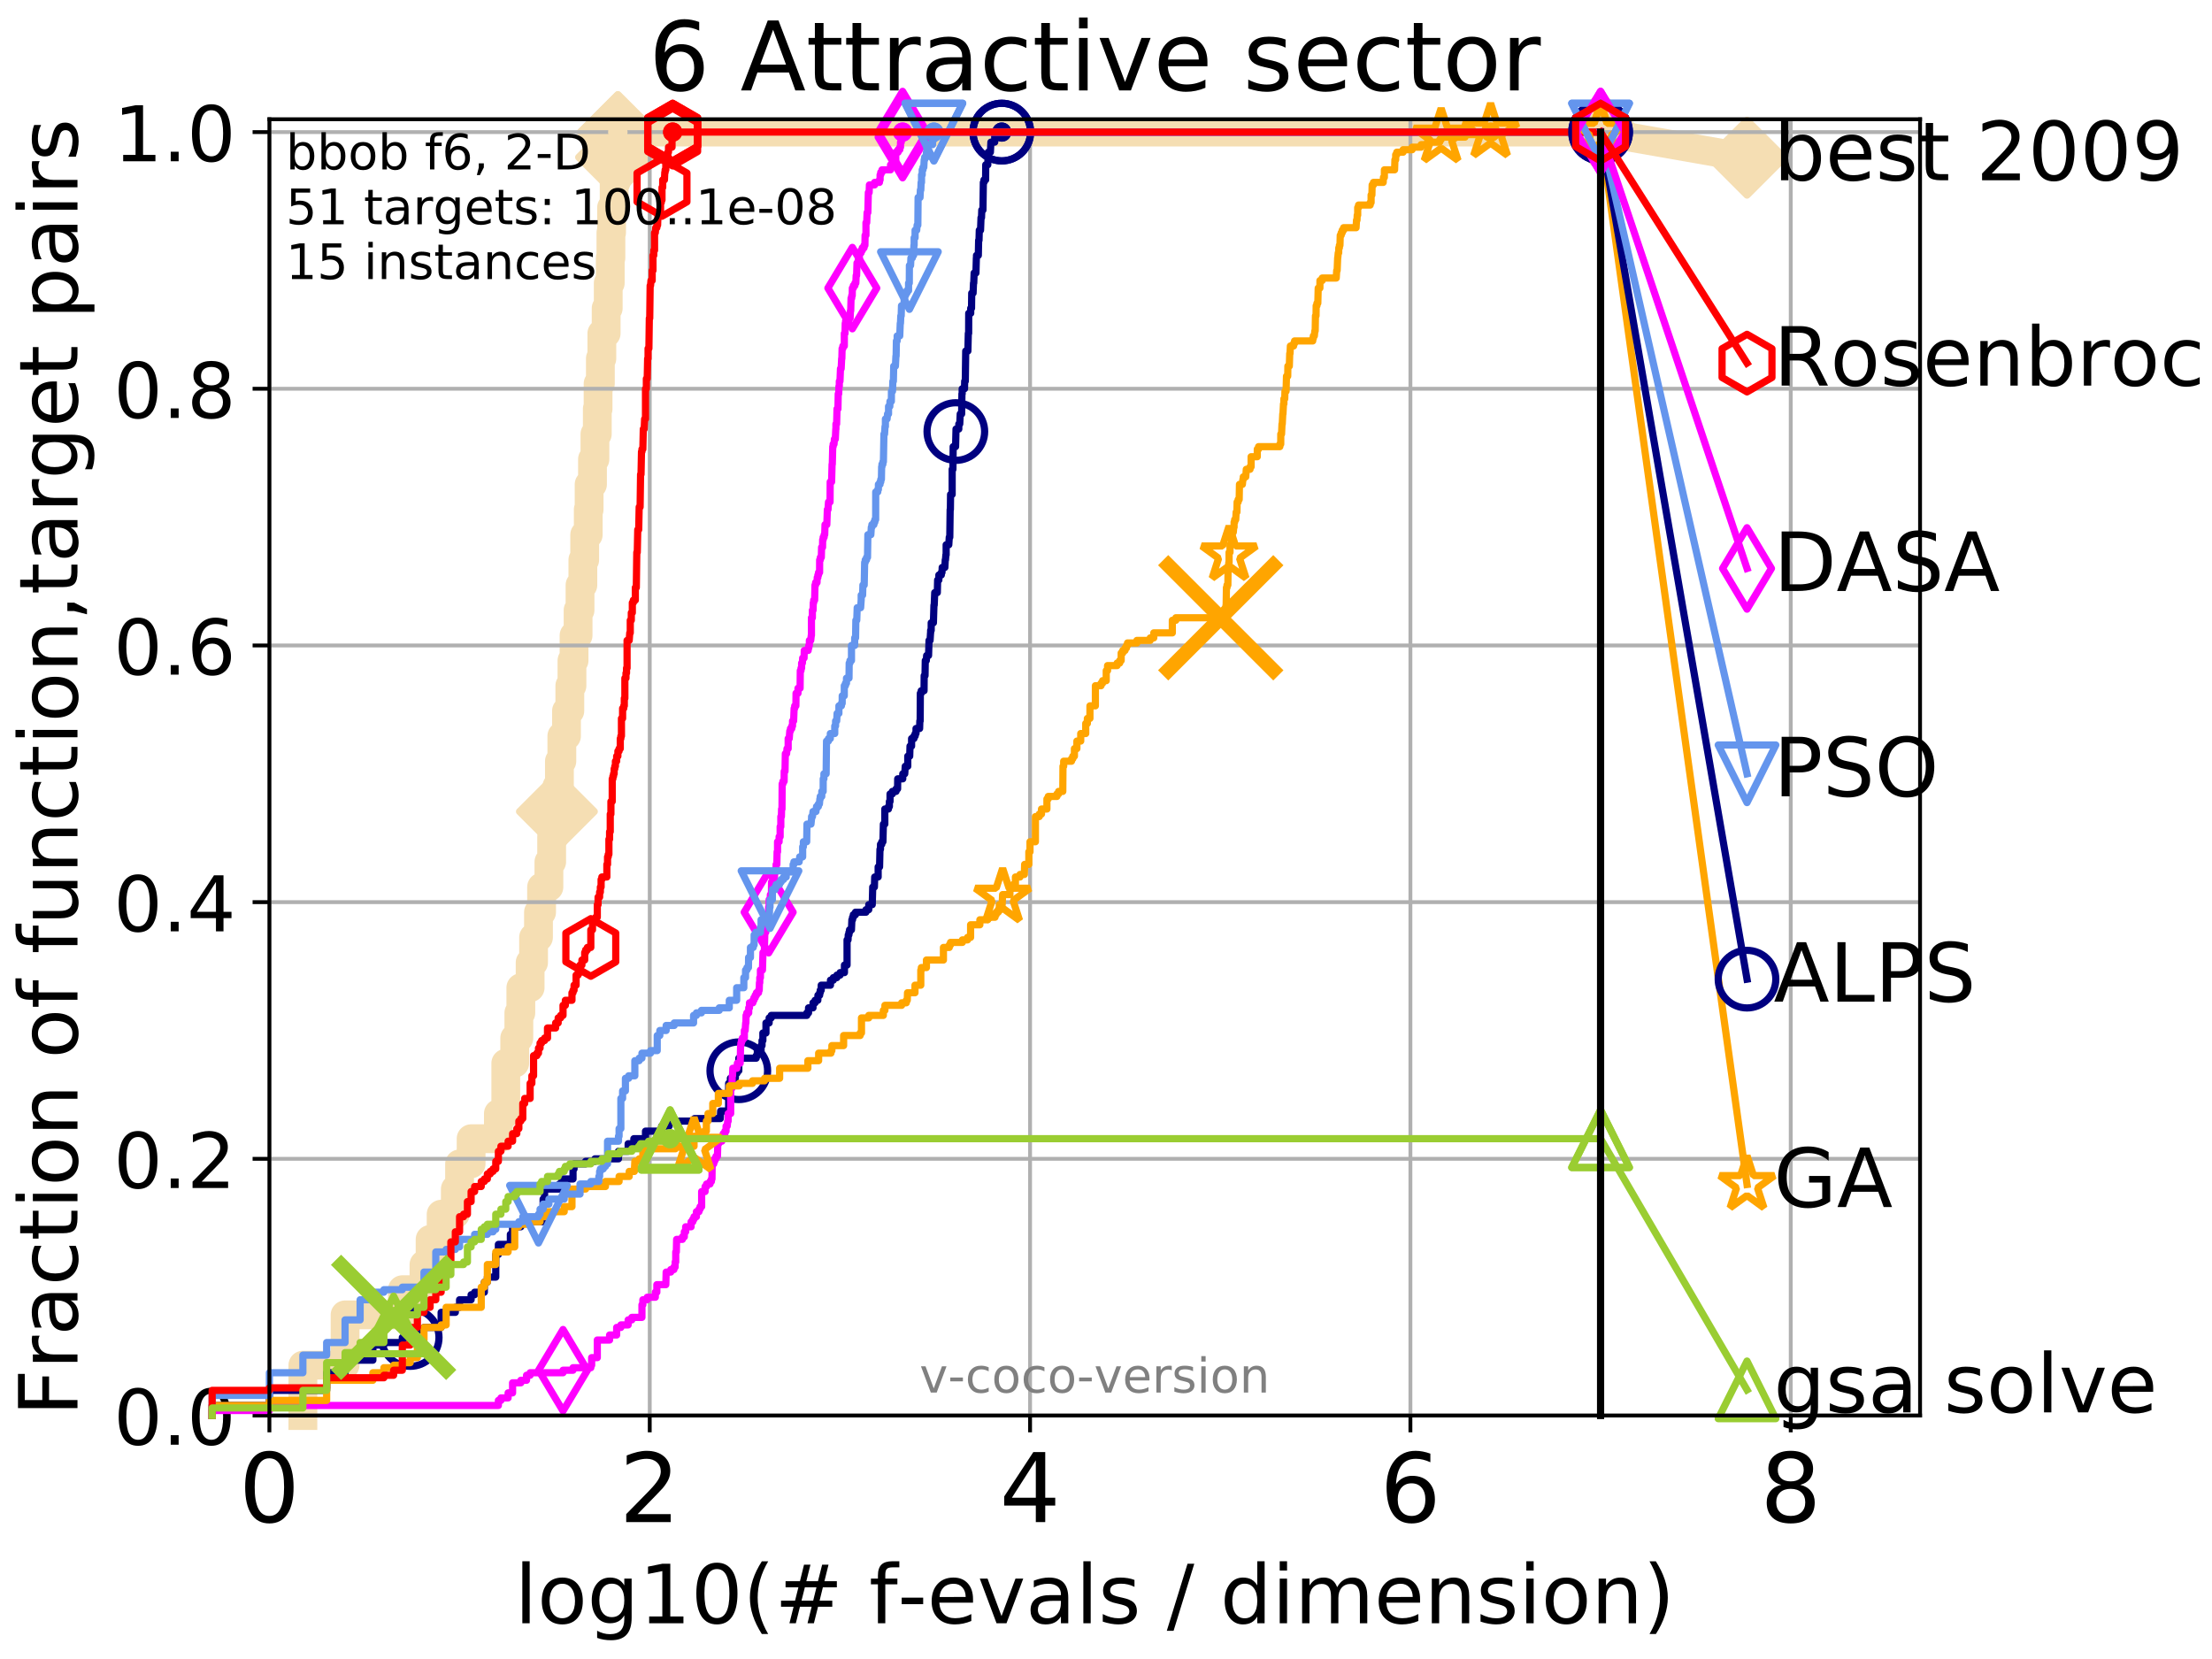 <?xml version="1.0" encoding="utf-8" standalone="no"?>
<!DOCTYPE svg PUBLIC "-//W3C//DTD SVG 1.1//EN"
  "http://www.w3.org/Graphics/SVG/1.1/DTD/svg11.dtd">
<!-- Created with matplotlib (http://matplotlib.org/) -->
<svg height="345.6pt" version="1.1" viewBox="0 0 460.8 345.6" width="460.8pt" xmlns="http://www.w3.org/2000/svg" xmlns:xlink="http://www.w3.org/1999/xlink">
 <defs>
  <style type="text/css">
*{stroke-linecap:butt;stroke-linejoin:round;}
  </style>
 </defs>
 <g id="figure_1">
  <g id="patch_1">
   <path d="M 0 345.6 
L 460.8 345.6 
L 460.8 0 
L 0 0 
z
" style="fill:#ffffff;"/>
  </g>
  <g id="axes_1">
   <g id="patch_2">
    <path d="M 56.12 294.88 
L 399.984 294.88 
L 399.984 24.84 
L 56.12 24.84 
z
" style="fill:#ffffff;"/>
   </g>
   <g id="line2d_1">
    <path d="M 63.096 294.88 
L 63.096 284.395 
L 71.885 284.395 
L 71.885 273.91 
L 83.81 273.91 
L 83.81 268.668 
L 88.324 268.668 
L 88.324 263.425 
L 89.599 263.425 
L 89.599 258.183 
L 91.897 258.183 
L 91.897 252.94 
L 94.853 252.94 
L 94.853 247.698 
L 95.736 247.698 
L 95.736 242.455 
L 98.14 242.455 
L 98.14 237.213 
L 103.822 237.213 
L 103.822 231.97 
L 105.364 231.97 
L 105.364 221.485 
L 107.226 221.485 
L 107.226 216.243 
L 108.086 216.243 
L 108.086 211 
L 108.501 211 
L 108.501 205.758 
L 110.436 205.758 
L 110.436 200.515 
L 111.153 200.515 
L 111.153 195.273 
L 112.175 195.273 
L 112.175 190.03 
L 112.824 190.03 
L 112.824 184.788 
L 114.348 184.788 
L 114.348 179.546 
L 114.922 179.546 
L 114.922 174.303 
L 115.477 174.303 
L 115.477 169.061 
L 116.014 169.061 
L 116.014 163.818 
L 116.536 163.818 
L 116.536 158.576 
L 117.042 158.576 
L 117.042 153.333 
L 118.011 153.333 
L 118.011 148.091 
L 118.704 148.091 
L 118.704 142.848 
L 119.151 142.848 
L 119.151 137.606 
L 119.587 137.606 
L 119.587 132.363 
L 120.426 132.363 
L 120.426 127.121 
L 120.831 127.121 
L 120.831 121.878 
L 121.421 121.878 
L 121.421 116.636 
L 121.803 116.636 
L 121.803 111.393 
L 122.543 111.393 
L 122.543 106.151 
L 122.723 106.151 
L 122.723 100.908 
L 123.426 100.908 
L 123.426 95.666 
L 123.934 95.666 
L 123.934 90.423 
L 124.428 90.423 
L 124.428 85.181 
L 124.59 85.181 
L 124.59 79.938 
L 125.066 79.938 
L 125.066 74.696 
L 125.376 74.696 
L 125.376 69.453 
L 126.273 69.453 
L 126.273 64.211 
L 126.705 64.211 
L 126.705 58.969 
L 127.127 58.969 
L 127.127 53.726 
L 127.265 53.726 
L 127.265 48.484 
L 127.402 48.484 
L 127.402 43.241 
L 127.94 43.241 
L 127.94 37.999 
L 128.332 37.999 
L 128.332 32.756 
L 128.716 32.756 
L 128.716 27.514 
L 333.43 27.514 
" style="fill:none;stroke:#f5deb3;stroke-linecap:square;stroke-width:6;"/>
   </g>
   <g id="line2d_2">
    <defs>
     <path d="M -0 7.778 
L 7.778 0 
L 0 -7.778 
L -7.778 -0 
z
" id="m7c1717bcf5" style="stroke:#f5deb3;stroke-linejoin:miter;stroke-width:1.5;"/>
    </defs>
    <g>
     <use style="fill:#f5deb3;stroke:#f5deb3;stroke-linejoin:miter;stroke-width:1.5;" x="116.014" xlink:href="#m7c1717bcf5" y="169.061"/>
     <use style="fill:#f5deb3;stroke:#f5deb3;stroke-linejoin:miter;stroke-width:1.5;" x="128.332" xlink:href="#m7c1717bcf5" y="32.756"/>
     <use style="fill:#f5deb3;stroke:#f5deb3;stroke-linejoin:miter;stroke-width:1.5;" x="128.716" xlink:href="#m7c1717bcf5" y="27.514"/>
     <use style="fill:#f5deb3;stroke:#f5deb3;stroke-linejoin:miter;stroke-width:1.5;" x="128.716" xlink:href="#m7c1717bcf5" y="27.514"/>
     <use style="fill:#f5deb3;stroke:#f5deb3;stroke-linejoin:miter;stroke-width:1.5;" x="333.43" xlink:href="#m7c1717bcf5" y="27.514"/>
    </g>
   </g>
   <g id="line2d_3">
    <path style="fill:none;stroke:#f5deb3;stroke-linecap:square;stroke-width:6;"/>
    <g/>
   </g>
   <g id="line2d_4">
    <path d="M 333.43 27.514 
L 363.934 32.861 
" style="fill:none;stroke:#f5deb3;stroke-linecap:square;stroke-width:6;"/>
    <g>
     <use style="fill:#f5deb3;stroke:#f5deb3;stroke-linejoin:miter;stroke-width:1.5;" x="333.43" xlink:href="#m7c1717bcf5" y="27.514"/>
     <use style="fill:#f5deb3;stroke:#f5deb3;stroke-linejoin:miter;stroke-width:1.5;" x="363.934" xlink:href="#m7c1717bcf5" y="32.861"/>
    </g>
   </g>
   <g id="matplotlib.axis_1">
    <g id="xtick_1">
     <g id="line2d_5">
      <path clip-path="url(#pc5c81c108f)" d="M 56.12 294.88 
L 56.12 24.84 
" style="fill:none;stroke:#b0b0b0;stroke-linecap:square;stroke-width:0.8;"/>
     </g>
     <g id="line2d_6">
      <defs>
       <path d="M 0 0 
L 0 3.5 
" id="m9c0fd247ae" style="stroke:#000000;stroke-width:0.8;"/>
      </defs>
      <g>
       <use style="stroke:#000000;stroke-width:0.8;" x="56.12" xlink:href="#m9c0fd247ae" y="294.88"/>
      </g>
     </g>
     <g id="text_1">
      <!-- 0 -->
      <defs>
       <path d="M 31.781 66.406 
Q 24.172 66.406 20.328 58.906 
Q 16.5 51.422 16.5 36.375 
Q 16.5 21.391 20.328 13.891 
Q 24.172 6.391 31.781 6.391 
Q 39.453 6.391 43.281 13.891 
Q 47.125 21.391 47.125 36.375 
Q 47.125 51.422 43.281 58.906 
Q 39.453 66.406 31.781 66.406 
z
M 31.781 74.219 
Q 44.047 74.219 50.516 64.516 
Q 56.984 54.828 56.984 36.375 
Q 56.984 17.969 50.516 8.266 
Q 44.047 -1.422 31.781 -1.422 
Q 19.531 -1.422 13.062 8.266 
Q 6.594 17.969 6.594 36.375 
Q 6.594 54.828 13.062 64.516 
Q 19.531 74.219 31.781 74.219 
z
" id="DejaVuSans-30"/>
      </defs>
      <g transform="translate(49.758 317.077)scale(0.2 -0.2)">
       <use xlink:href="#DejaVuSans-30"/>
      </g>
     </g>
    </g>
    <g id="xtick_2">
     <g id="line2d_7">
      <path clip-path="url(#pc5c81c108f)" d="M 135.351 294.88 
L 135.351 24.84 
" style="fill:none;stroke:#b0b0b0;stroke-linecap:square;stroke-width:0.8;"/>
     </g>
     <g id="line2d_8">
      <g>
       <use style="stroke:#000000;stroke-width:0.8;" x="135.351" xlink:href="#m9c0fd247ae" y="294.88"/>
      </g>
     </g>
     <g id="text_2">
      <!-- 2 -->
      <defs>
       <path d="M 19.188 8.297 
L 53.609 8.297 
L 53.609 0 
L 7.328 0 
L 7.328 8.297 
Q 12.938 14.109 22.625 23.891 
Q 32.328 33.688 34.812 36.531 
Q 39.547 41.844 41.422 45.531 
Q 43.312 49.219 43.312 52.781 
Q 43.312 58.594 39.234 62.25 
Q 35.156 65.922 28.609 65.922 
Q 23.969 65.922 18.812 64.312 
Q 13.672 62.703 7.812 59.422 
L 7.812 69.391 
Q 13.766 71.781 18.938 73 
Q 24.125 74.219 28.422 74.219 
Q 39.75 74.219 46.484 68.547 
Q 53.219 62.891 53.219 53.422 
Q 53.219 48.922 51.531 44.891 
Q 49.859 40.875 45.406 35.406 
Q 44.188 33.984 37.641 27.219 
Q 31.109 20.453 19.188 8.297 
z
" id="DejaVuSans-32"/>
      </defs>
      <g transform="translate(128.989 317.077)scale(0.2 -0.2)">
       <use xlink:href="#DejaVuSans-32"/>
      </g>
     </g>
    </g>
    <g id="xtick_3">
     <g id="line2d_9">
      <path clip-path="url(#pc5c81c108f)" d="M 214.583 294.88 
L 214.583 24.84 
" style="fill:none;stroke:#b0b0b0;stroke-linecap:square;stroke-width:0.8;"/>
     </g>
     <g id="line2d_10">
      <g>
       <use style="stroke:#000000;stroke-width:0.8;" x="214.583" xlink:href="#m9c0fd247ae" y="294.88"/>
      </g>
     </g>
     <g id="text_3">
      <!-- 4 -->
      <defs>
       <path d="M 37.797 64.312 
L 12.891 25.391 
L 37.797 25.391 
z
M 35.203 72.906 
L 47.609 72.906 
L 47.609 25.391 
L 58.016 25.391 
L 58.016 17.188 
L 47.609 17.188 
L 47.609 0 
L 37.797 0 
L 37.797 17.188 
L 4.891 17.188 
L 4.891 26.703 
z
" id="DejaVuSans-34"/>
      </defs>
      <g transform="translate(208.22 317.077)scale(0.2 -0.2)">
       <use xlink:href="#DejaVuSans-34"/>
      </g>
     </g>
    </g>
    <g id="xtick_4">
     <g id="line2d_11">
      <path clip-path="url(#pc5c81c108f)" d="M 293.814 294.88 
L 293.814 24.84 
" style="fill:none;stroke:#b0b0b0;stroke-linecap:square;stroke-width:0.8;"/>
     </g>
     <g id="line2d_12">
      <g>
       <use style="stroke:#000000;stroke-width:0.8;" x="293.814" xlink:href="#m9c0fd247ae" y="294.88"/>
      </g>
     </g>
     <g id="text_4">
      <!-- 6 -->
      <defs>
       <path d="M 33.016 40.375 
Q 26.375 40.375 22.484 35.828 
Q 18.609 31.297 18.609 23.391 
Q 18.609 15.531 22.484 10.953 
Q 26.375 6.391 33.016 6.391 
Q 39.656 6.391 43.531 10.953 
Q 47.406 15.531 47.406 23.391 
Q 47.406 31.297 43.531 35.828 
Q 39.656 40.375 33.016 40.375 
z
M 52.594 71.297 
L 52.594 62.312 
Q 48.875 64.062 45.094 64.984 
Q 41.312 65.922 37.594 65.922 
Q 27.828 65.922 22.672 59.328 
Q 17.531 52.734 16.797 39.406 
Q 19.672 43.656 24.016 45.922 
Q 28.375 48.188 33.594 48.188 
Q 44.578 48.188 50.953 41.516 
Q 57.328 34.859 57.328 23.391 
Q 57.328 12.156 50.688 5.359 
Q 44.047 -1.422 33.016 -1.422 
Q 20.359 -1.422 13.672 8.266 
Q 6.984 17.969 6.984 36.375 
Q 6.984 53.656 15.188 63.938 
Q 23.391 74.219 37.203 74.219 
Q 40.922 74.219 44.703 73.484 
Q 48.484 72.75 52.594 71.297 
z
" id="DejaVuSans-36"/>
      </defs>
      <g transform="translate(287.452 317.077)scale(0.2 -0.2)">
       <use xlink:href="#DejaVuSans-36"/>
      </g>
     </g>
    </g>
    <g id="xtick_5">
     <g id="line2d_13">
      <path clip-path="url(#pc5c81c108f)" d="M 373.045 294.88 
L 373.045 24.84 
" style="fill:none;stroke:#b0b0b0;stroke-linecap:square;stroke-width:0.8;"/>
     </g>
     <g id="line2d_14">
      <g>
       <use style="stroke:#000000;stroke-width:0.8;" x="373.045" xlink:href="#m9c0fd247ae" y="294.88"/>
      </g>
     </g>
     <g id="text_5">
      <!-- 8 -->
      <defs>
       <path d="M 31.781 34.625 
Q 24.75 34.625 20.719 30.859 
Q 16.703 27.094 16.703 20.516 
Q 16.703 13.922 20.719 10.156 
Q 24.75 6.391 31.781 6.391 
Q 38.812 6.391 42.859 10.172 
Q 46.922 13.969 46.922 20.516 
Q 46.922 27.094 42.891 30.859 
Q 38.875 34.625 31.781 34.625 
z
M 21.922 38.812 
Q 15.578 40.375 12.031 44.719 
Q 8.5 49.078 8.5 55.328 
Q 8.5 64.062 14.719 69.141 
Q 20.953 74.219 31.781 74.219 
Q 42.672 74.219 48.875 69.141 
Q 55.078 64.062 55.078 55.328 
Q 55.078 49.078 51.531 44.719 
Q 48 40.375 41.703 38.812 
Q 48.828 37.156 52.797 32.312 
Q 56.781 27.484 56.781 20.516 
Q 56.781 9.906 50.312 4.234 
Q 43.844 -1.422 31.781 -1.422 
Q 19.734 -1.422 13.25 4.234 
Q 6.781 9.906 6.781 20.516 
Q 6.781 27.484 10.781 32.312 
Q 14.797 37.156 21.922 38.812 
z
M 18.312 54.391 
Q 18.312 48.734 21.844 45.562 
Q 25.391 42.391 31.781 42.391 
Q 38.141 42.391 41.719 45.562 
Q 45.312 48.734 45.312 54.391 
Q 45.312 60.062 41.719 63.234 
Q 38.141 66.406 31.781 66.406 
Q 25.391 66.406 21.844 63.234 
Q 18.312 60.062 18.312 54.391 
z
" id="DejaVuSans-38"/>
      </defs>
      <g transform="translate(366.683 317.077)scale(0.2 -0.2)">
       <use xlink:href="#DejaVuSans-38"/>
      </g>
     </g>
    </g>
    <g id="text_6">
     <!-- log10(# f-evals / dimension) -->
     <defs>
      <path d="M 9.422 75.984 
L 18.406 75.984 
L 18.406 0 
L 9.422 0 
z
" id="DejaVuSans-6c"/>
      <path d="M 30.609 48.391 
Q 23.391 48.391 19.188 42.75 
Q 14.984 37.109 14.984 27.297 
Q 14.984 17.484 19.156 11.844 
Q 23.344 6.203 30.609 6.203 
Q 37.797 6.203 41.984 11.859 
Q 46.188 17.531 46.188 27.297 
Q 46.188 37.016 41.984 42.703 
Q 37.797 48.391 30.609 48.391 
z
M 30.609 56 
Q 42.328 56 49.016 48.375 
Q 55.719 40.766 55.719 27.297 
Q 55.719 13.875 49.016 6.219 
Q 42.328 -1.422 30.609 -1.422 
Q 18.844 -1.422 12.172 6.219 
Q 5.516 13.875 5.516 27.297 
Q 5.516 40.766 12.172 48.375 
Q 18.844 56 30.609 56 
z
" id="DejaVuSans-6f"/>
      <path d="M 45.406 27.984 
Q 45.406 37.75 41.375 43.109 
Q 37.359 48.484 30.078 48.484 
Q 22.859 48.484 18.828 43.109 
Q 14.797 37.75 14.797 27.984 
Q 14.797 18.266 18.828 12.891 
Q 22.859 7.516 30.078 7.516 
Q 37.359 7.516 41.375 12.891 
Q 45.406 18.266 45.406 27.984 
z
M 54.391 6.781 
Q 54.391 -7.172 48.188 -13.984 
Q 42 -20.797 29.203 -20.797 
Q 24.469 -20.797 20.266 -20.094 
Q 16.062 -19.391 12.109 -17.922 
L 12.109 -9.188 
Q 16.062 -11.328 19.922 -12.344 
Q 23.781 -13.375 27.781 -13.375 
Q 36.625 -13.375 41.016 -8.766 
Q 45.406 -4.156 45.406 5.172 
L 45.406 9.625 
Q 42.625 4.781 38.281 2.391 
Q 33.938 0 27.875 0 
Q 17.828 0 11.672 7.656 
Q 5.516 15.328 5.516 27.984 
Q 5.516 40.672 11.672 48.328 
Q 17.828 56 27.875 56 
Q 33.938 56 38.281 53.609 
Q 42.625 51.219 45.406 46.391 
L 45.406 54.688 
L 54.391 54.688 
z
" id="DejaVuSans-67"/>
      <path d="M 12.406 8.297 
L 28.516 8.297 
L 28.516 63.922 
L 10.984 60.406 
L 10.984 69.391 
L 28.422 72.906 
L 38.281 72.906 
L 38.281 8.297 
L 54.391 8.297 
L 54.391 0 
L 12.406 0 
z
" id="DejaVuSans-31"/>
      <path d="M 31 75.875 
Q 24.469 64.656 21.281 53.656 
Q 18.109 42.672 18.109 31.391 
Q 18.109 20.125 21.312 9.062 
Q 24.516 -2 31 -13.188 
L 23.188 -13.188 
Q 15.875 -1.703 12.234 9.375 
Q 8.594 20.453 8.594 31.391 
Q 8.594 42.281 12.203 53.312 
Q 15.828 64.359 23.188 75.875 
z
" id="DejaVuSans-28"/>
      <path d="M 51.125 44 
L 36.922 44 
L 32.812 27.688 
L 47.125 27.688 
z
M 43.797 71.781 
L 38.719 51.516 
L 52.984 51.516 
L 58.109 71.781 
L 65.922 71.781 
L 60.891 51.516 
L 76.125 51.516 
L 76.125 44 
L 58.984 44 
L 54.984 27.688 
L 70.516 27.688 
L 70.516 20.219 
L 53.078 20.219 
L 48 0 
L 40.188 0 
L 45.219 20.219 
L 30.906 20.219 
L 25.875 0 
L 18.016 0 
L 23.094 20.219 
L 7.719 20.219 
L 7.719 27.688 
L 24.906 27.688 
L 29 44 
L 13.281 44 
L 13.281 51.516 
L 30.906 51.516 
L 35.891 71.781 
z
" id="DejaVuSans-23"/>
      <path id="DejaVuSans-20"/>
      <path d="M 37.109 75.984 
L 37.109 68.5 
L 28.516 68.5 
Q 23.688 68.5 21.797 66.547 
Q 19.922 64.594 19.922 59.516 
L 19.922 54.688 
L 34.719 54.688 
L 34.719 47.703 
L 19.922 47.703 
L 19.922 0 
L 10.891 0 
L 10.891 47.703 
L 2.297 47.703 
L 2.297 54.688 
L 10.891 54.688 
L 10.891 58.5 
Q 10.891 67.625 15.141 71.797 
Q 19.391 75.984 28.609 75.984 
z
" id="DejaVuSans-66"/>
      <path d="M 4.891 31.391 
L 31.203 31.391 
L 31.203 23.391 
L 4.891 23.391 
z
" id="DejaVuSans-2d"/>
      <path d="M 56.203 29.594 
L 56.203 25.203 
L 14.891 25.203 
Q 15.484 15.922 20.484 11.062 
Q 25.484 6.203 34.422 6.203 
Q 39.594 6.203 44.453 7.469 
Q 49.312 8.734 54.109 11.281 
L 54.109 2.781 
Q 49.266 0.734 44.188 -0.344 
Q 39.109 -1.422 33.891 -1.422 
Q 20.797 -1.422 13.156 6.188 
Q 5.516 13.812 5.516 26.812 
Q 5.516 40.234 12.766 48.109 
Q 20.016 56 32.328 56 
Q 43.359 56 49.781 48.891 
Q 56.203 41.797 56.203 29.594 
z
M 47.219 32.234 
Q 47.125 39.594 43.094 43.984 
Q 39.062 48.391 32.422 48.391 
Q 24.906 48.391 20.391 44.141 
Q 15.875 39.891 15.188 32.172 
z
" id="DejaVuSans-65"/>
      <path d="M 2.984 54.688 
L 12.5 54.688 
L 29.594 8.797 
L 46.688 54.688 
L 56.203 54.688 
L 35.688 0 
L 23.484 0 
z
" id="DejaVuSans-76"/>
      <path d="M 34.281 27.484 
Q 23.391 27.484 19.188 25 
Q 14.984 22.516 14.984 16.5 
Q 14.984 11.719 18.141 8.906 
Q 21.297 6.109 26.703 6.109 
Q 34.188 6.109 38.703 11.406 
Q 43.219 16.703 43.219 25.484 
L 43.219 27.484 
z
M 52.203 31.203 
L 52.203 0 
L 43.219 0 
L 43.219 8.297 
Q 40.141 3.328 35.547 0.953 
Q 30.953 -1.422 24.312 -1.422 
Q 15.922 -1.422 10.953 3.297 
Q 6 8.016 6 15.922 
Q 6 25.141 12.172 29.828 
Q 18.359 34.516 30.609 34.516 
L 43.219 34.516 
L 43.219 35.406 
Q 43.219 41.609 39.141 45 
Q 35.062 48.391 27.688 48.391 
Q 23 48.391 18.547 47.266 
Q 14.109 46.141 10.016 43.891 
L 10.016 52.203 
Q 14.938 54.109 19.578 55.047 
Q 24.219 56 28.609 56 
Q 40.484 56 46.344 49.844 
Q 52.203 43.703 52.203 31.203 
z
" id="DejaVuSans-61"/>
      <path d="M 44.281 53.078 
L 44.281 44.578 
Q 40.484 46.531 36.375 47.5 
Q 32.281 48.484 27.875 48.484 
Q 21.188 48.484 17.844 46.438 
Q 14.5 44.391 14.5 40.281 
Q 14.5 37.156 16.891 35.375 
Q 19.281 33.594 26.516 31.984 
L 29.594 31.297 
Q 39.156 29.25 43.188 25.516 
Q 47.219 21.781 47.219 15.094 
Q 47.219 7.469 41.188 3.016 
Q 35.156 -1.422 24.609 -1.422 
Q 20.219 -1.422 15.453 -0.562 
Q 10.688 0.297 5.422 2 
L 5.422 11.281 
Q 10.406 8.688 15.234 7.391 
Q 20.062 6.109 24.812 6.109 
Q 31.156 6.109 34.562 8.281 
Q 37.984 10.453 37.984 14.406 
Q 37.984 18.062 35.516 20.016 
Q 33.062 21.969 24.703 23.781 
L 21.578 24.516 
Q 13.234 26.266 9.516 29.906 
Q 5.812 33.547 5.812 39.891 
Q 5.812 47.609 11.281 51.797 
Q 16.75 56 26.812 56 
Q 31.781 56 36.172 55.266 
Q 40.578 54.547 44.281 53.078 
z
" id="DejaVuSans-73"/>
      <path d="M 25.391 72.906 
L 33.688 72.906 
L 8.297 -9.281 
L 0 -9.281 
z
" id="DejaVuSans-2f"/>
      <path d="M 45.406 46.391 
L 45.406 75.984 
L 54.391 75.984 
L 54.391 0 
L 45.406 0 
L 45.406 8.203 
Q 42.578 3.328 38.25 0.953 
Q 33.938 -1.422 27.875 -1.422 
Q 17.969 -1.422 11.734 6.484 
Q 5.516 14.406 5.516 27.297 
Q 5.516 40.188 11.734 48.094 
Q 17.969 56 27.875 56 
Q 33.938 56 38.25 53.625 
Q 42.578 51.266 45.406 46.391 
z
M 14.797 27.297 
Q 14.797 17.391 18.875 11.75 
Q 22.953 6.109 30.078 6.109 
Q 37.203 6.109 41.297 11.75 
Q 45.406 17.391 45.406 27.297 
Q 45.406 37.203 41.297 42.844 
Q 37.203 48.484 30.078 48.484 
Q 22.953 48.484 18.875 42.844 
Q 14.797 37.203 14.797 27.297 
z
" id="DejaVuSans-64"/>
      <path d="M 9.422 54.688 
L 18.406 54.688 
L 18.406 0 
L 9.422 0 
z
M 9.422 75.984 
L 18.406 75.984 
L 18.406 64.594 
L 9.422 64.594 
z
" id="DejaVuSans-69"/>
      <path d="M 52 44.188 
Q 55.375 50.25 60.062 53.125 
Q 64.75 56 71.094 56 
Q 79.641 56 84.281 50.016 
Q 88.922 44.047 88.922 33.016 
L 88.922 0 
L 79.891 0 
L 79.891 32.719 
Q 79.891 40.578 77.094 44.375 
Q 74.312 48.188 68.609 48.188 
Q 61.625 48.188 57.562 43.547 
Q 53.516 38.922 53.516 30.906 
L 53.516 0 
L 44.484 0 
L 44.484 32.719 
Q 44.484 40.625 41.703 44.406 
Q 38.922 48.188 33.109 48.188 
Q 26.219 48.188 22.156 43.531 
Q 18.109 38.875 18.109 30.906 
L 18.109 0 
L 9.078 0 
L 9.078 54.688 
L 18.109 54.688 
L 18.109 46.188 
Q 21.188 51.219 25.484 53.609 
Q 29.781 56 35.688 56 
Q 41.656 56 45.828 52.969 
Q 50 49.953 52 44.188 
z
" id="DejaVuSans-6d"/>
      <path d="M 54.891 33.016 
L 54.891 0 
L 45.906 0 
L 45.906 32.719 
Q 45.906 40.484 42.875 44.328 
Q 39.844 48.188 33.797 48.188 
Q 26.516 48.188 22.312 43.547 
Q 18.109 38.922 18.109 30.906 
L 18.109 0 
L 9.078 0 
L 9.078 54.688 
L 18.109 54.688 
L 18.109 46.188 
Q 21.344 51.125 25.703 53.562 
Q 30.078 56 35.797 56 
Q 45.219 56 50.047 50.172 
Q 54.891 44.344 54.891 33.016 
z
" id="DejaVuSans-6e"/>
      <path d="M 8.016 75.875 
L 15.828 75.875 
Q 23.141 64.359 26.781 53.312 
Q 30.422 42.281 30.422 31.391 
Q 30.422 20.453 26.781 9.375 
Q 23.141 -1.703 15.828 -13.188 
L 8.016 -13.188 
Q 14.5 -2 17.703 9.062 
Q 20.906 20.125 20.906 31.391 
Q 20.906 42.672 17.703 53.656 
Q 14.5 64.656 8.016 75.875 
z
" id="DejaVuSans-29"/>
     </defs>
     <g transform="translate(107.211 338.154)scale(0.17 -0.17)">
      <use xlink:href="#DejaVuSans-6c"/>
      <use x="27.783" xlink:href="#DejaVuSans-6f"/>
      <use x="88.965" xlink:href="#DejaVuSans-67"/>
      <use x="152.441" xlink:href="#DejaVuSans-31"/>
      <use x="216.064" xlink:href="#DejaVuSans-30"/>
      <use x="279.688" xlink:href="#DejaVuSans-28"/>
      <use x="318.701" xlink:href="#DejaVuSans-23"/>
      <use x="402.49" xlink:href="#DejaVuSans-20"/>
      <use x="434.277" xlink:href="#DejaVuSans-66"/>
      <use x="469.404" xlink:href="#DejaVuSans-2d"/>
      <use x="505.488" xlink:href="#DejaVuSans-65"/>
      <use x="567.012" xlink:href="#DejaVuSans-76"/>
      <use x="626.191" xlink:href="#DejaVuSans-61"/>
      <use x="687.471" xlink:href="#DejaVuSans-6c"/>
      <use x="715.254" xlink:href="#DejaVuSans-73"/>
      <use x="767.354" xlink:href="#DejaVuSans-20"/>
      <use x="799.141" xlink:href="#DejaVuSans-2f"/>
      <use x="832.832" xlink:href="#DejaVuSans-20"/>
      <use x="864.619" xlink:href="#DejaVuSans-64"/>
      <use x="928.096" xlink:href="#DejaVuSans-69"/>
      <use x="955.879" xlink:href="#DejaVuSans-6d"/>
      <use x="1053.291" xlink:href="#DejaVuSans-65"/>
      <use x="1114.814" xlink:href="#DejaVuSans-6e"/>
      <use x="1178.193" xlink:href="#DejaVuSans-73"/>
      <use x="1230.293" xlink:href="#DejaVuSans-69"/>
      <use x="1258.076" xlink:href="#DejaVuSans-6f"/>
      <use x="1319.258" xlink:href="#DejaVuSans-6e"/>
      <use x="1382.637" xlink:href="#DejaVuSans-29"/>
     </g>
    </g>
   </g>
   <g id="matplotlib.axis_2">
    <g id="ytick_1">
     <g id="line2d_15">
      <path clip-path="url(#pc5c81c108f)" d="M 56.12 294.88 
L 399.984 294.88 
" style="fill:none;stroke:#b0b0b0;stroke-linecap:square;stroke-width:0.8;"/>
     </g>
     <g id="line2d_16">
      <defs>
       <path d="M 0 0 
L -3.5 0 
" id="m01aea4e517" style="stroke:#000000;stroke-width:0.8;"/>
      </defs>
      <g>
       <use style="stroke:#000000;stroke-width:0.8;" x="56.12" xlink:href="#m01aea4e517" y="294.88"/>
      </g>
     </g>
     <g id="text_7">
      <!-- 0.0 -->
      <defs>
       <path d="M 10.688 12.406 
L 21 12.406 
L 21 0 
L 10.688 0 
z
" id="DejaVuSans-2e"/>
      </defs>
      <g transform="translate(23.675 300.959)scale(0.16 -0.16)">
       <use xlink:href="#DejaVuSans-30"/>
       <use x="63.623" xlink:href="#DejaVuSans-2e"/>
       <use x="95.41" xlink:href="#DejaVuSans-30"/>
      </g>
     </g>
    </g>
    <g id="ytick_2">
     <g id="line2d_17">
      <path clip-path="url(#pc5c81c108f)" d="M 56.12 241.407 
L 399.984 241.407 
" style="fill:none;stroke:#b0b0b0;stroke-linecap:square;stroke-width:0.8;"/>
     </g>
     <g id="line2d_18">
      <g>
       <use style="stroke:#000000;stroke-width:0.8;" x="56.12" xlink:href="#m01aea4e517" y="241.407"/>
      </g>
     </g>
     <g id="text_8">
      <!-- 0.2 -->
      <g transform="translate(23.675 247.485)scale(0.16 -0.16)">
       <use xlink:href="#DejaVuSans-30"/>
       <use x="63.623" xlink:href="#DejaVuSans-2e"/>
       <use x="95.41" xlink:href="#DejaVuSans-32"/>
      </g>
     </g>
    </g>
    <g id="ytick_3">
     <g id="line2d_19">
      <path clip-path="url(#pc5c81c108f)" d="M 56.12 187.933 
L 399.984 187.933 
" style="fill:none;stroke:#b0b0b0;stroke-linecap:square;stroke-width:0.8;"/>
     </g>
     <g id="line2d_20">
      <g>
       <use style="stroke:#000000;stroke-width:0.8;" x="56.12" xlink:href="#m01aea4e517" y="187.933"/>
      </g>
     </g>
     <g id="text_9">
      <!-- 0.4 -->
      <g transform="translate(23.675 194.012)scale(0.16 -0.16)">
       <use xlink:href="#DejaVuSans-30"/>
       <use x="63.623" xlink:href="#DejaVuSans-2e"/>
       <use x="95.41" xlink:href="#DejaVuSans-34"/>
      </g>
     </g>
    </g>
    <g id="ytick_4">
     <g id="line2d_21">
      <path clip-path="url(#pc5c81c108f)" d="M 56.12 134.46 
L 399.984 134.46 
" style="fill:none;stroke:#b0b0b0;stroke-linecap:square;stroke-width:0.8;"/>
     </g>
     <g id="line2d_22">
      <g>
       <use style="stroke:#000000;stroke-width:0.8;" x="56.12" xlink:href="#m01aea4e517" y="134.46"/>
      </g>
     </g>
     <g id="text_10">
      <!-- 0.6 -->
      <g transform="translate(23.675 140.539)scale(0.16 -0.16)">
       <use xlink:href="#DejaVuSans-30"/>
       <use x="63.623" xlink:href="#DejaVuSans-2e"/>
       <use x="95.41" xlink:href="#DejaVuSans-36"/>
      </g>
     </g>
    </g>
    <g id="ytick_5">
     <g id="line2d_23">
      <path clip-path="url(#pc5c81c108f)" d="M 56.12 80.987 
L 399.984 80.987 
" style="fill:none;stroke:#b0b0b0;stroke-linecap:square;stroke-width:0.8;"/>
     </g>
     <g id="line2d_24">
      <g>
       <use style="stroke:#000000;stroke-width:0.8;" x="56.12" xlink:href="#m01aea4e517" y="80.987"/>
      </g>
     </g>
     <g id="text_11">
      <!-- 0.8 -->
      <g transform="translate(23.675 87.066)scale(0.16 -0.16)">
       <use xlink:href="#DejaVuSans-30"/>
       <use x="63.623" xlink:href="#DejaVuSans-2e"/>
       <use x="95.41" xlink:href="#DejaVuSans-38"/>
      </g>
     </g>
    </g>
    <g id="ytick_6">
     <g id="line2d_25">
      <path clip-path="url(#pc5c81c108f)" d="M 56.12 27.514 
L 399.984 27.514 
" style="fill:none;stroke:#b0b0b0;stroke-linecap:square;stroke-width:0.8;"/>
     </g>
     <g id="line2d_26">
      <g>
       <use style="stroke:#000000;stroke-width:0.8;" x="56.12" xlink:href="#m01aea4e517" y="27.514"/>
      </g>
     </g>
     <g id="text_12">
      <!-- 1.0 -->
      <g transform="translate(23.675 33.592)scale(0.16 -0.16)">
       <use xlink:href="#DejaVuSans-31"/>
       <use x="63.623" xlink:href="#DejaVuSans-2e"/>
       <use x="95.41" xlink:href="#DejaVuSans-30"/>
      </g>
     </g>
    </g>
    <g id="text_13">
     <!-- Fraction of function,target pairs -->
     <defs>
      <path d="M 9.812 72.906 
L 51.703 72.906 
L 51.703 64.594 
L 19.672 64.594 
L 19.672 43.109 
L 48.578 43.109 
L 48.578 34.812 
L 19.672 34.812 
L 19.672 0 
L 9.812 0 
z
" id="DejaVuSans-46"/>
      <path d="M 41.109 46.297 
Q 39.594 47.172 37.812 47.578 
Q 36.031 48 33.891 48 
Q 26.266 48 22.188 43.047 
Q 18.109 38.094 18.109 28.812 
L 18.109 0 
L 9.078 0 
L 9.078 54.688 
L 18.109 54.688 
L 18.109 46.188 
Q 20.953 51.172 25.484 53.578 
Q 30.031 56 36.531 56 
Q 37.453 56 38.578 55.875 
Q 39.703 55.766 41.062 55.516 
z
" id="DejaVuSans-72"/>
      <path d="M 48.781 52.594 
L 48.781 44.188 
Q 44.969 46.297 41.141 47.344 
Q 37.312 48.391 33.406 48.391 
Q 24.656 48.391 19.812 42.844 
Q 14.984 37.312 14.984 27.297 
Q 14.984 17.281 19.812 11.734 
Q 24.656 6.203 33.406 6.203 
Q 37.312 6.203 41.141 7.25 
Q 44.969 8.297 48.781 10.406 
L 48.781 2.094 
Q 45.016 0.344 40.984 -0.531 
Q 36.969 -1.422 32.422 -1.422 
Q 20.062 -1.422 12.781 6.344 
Q 5.516 14.109 5.516 27.297 
Q 5.516 40.672 12.859 48.328 
Q 20.219 56 33.016 56 
Q 37.156 56 41.109 55.141 
Q 45.062 54.297 48.781 52.594 
z
" id="DejaVuSans-63"/>
      <path d="M 18.312 70.219 
L 18.312 54.688 
L 36.812 54.688 
L 36.812 47.703 
L 18.312 47.703 
L 18.312 18.016 
Q 18.312 11.328 20.141 9.422 
Q 21.969 7.516 27.594 7.516 
L 36.812 7.516 
L 36.812 0 
L 27.594 0 
Q 17.188 0 13.234 3.875 
Q 9.281 7.766 9.281 18.016 
L 9.281 47.703 
L 2.688 47.703 
L 2.688 54.688 
L 9.281 54.688 
L 9.281 70.219 
z
" id="DejaVuSans-74"/>
      <path d="M 8.5 21.578 
L 8.5 54.688 
L 17.484 54.688 
L 17.484 21.922 
Q 17.484 14.156 20.5 10.266 
Q 23.531 6.391 29.594 6.391 
Q 36.859 6.391 41.078 11.031 
Q 45.312 15.672 45.312 23.688 
L 45.312 54.688 
L 54.297 54.688 
L 54.297 0 
L 45.312 0 
L 45.312 8.406 
Q 42.047 3.422 37.719 1 
Q 33.406 -1.422 27.688 -1.422 
Q 18.266 -1.422 13.375 4.438 
Q 8.5 10.297 8.5 21.578 
z
M 31.109 56 
z
" id="DejaVuSans-75"/>
      <path d="M 11.719 12.406 
L 22.016 12.406 
L 22.016 4 
L 14.016 -11.625 
L 7.719 -11.625 
L 11.719 4 
z
" id="DejaVuSans-2c"/>
      <path d="M 18.109 8.203 
L 18.109 -20.797 
L 9.078 -20.797 
L 9.078 54.688 
L 18.109 54.688 
L 18.109 46.391 
Q 20.953 51.266 25.266 53.625 
Q 29.594 56 35.594 56 
Q 45.562 56 51.781 48.094 
Q 58.016 40.188 58.016 27.297 
Q 58.016 14.406 51.781 6.484 
Q 45.562 -1.422 35.594 -1.422 
Q 29.594 -1.422 25.266 0.953 
Q 20.953 3.328 18.109 8.203 
z
M 48.688 27.297 
Q 48.688 37.203 44.609 42.844 
Q 40.531 48.484 33.406 48.484 
Q 26.266 48.484 22.188 42.844 
Q 18.109 37.203 18.109 27.297 
Q 18.109 17.391 22.188 11.75 
Q 26.266 6.109 33.406 6.109 
Q 40.531 6.109 44.609 11.75 
Q 48.688 17.391 48.688 27.297 
z
" id="DejaVuSans-70"/>
     </defs>
     <g transform="translate(16.14 294.999)rotate(-90)scale(0.17 -0.17)">
      <use xlink:href="#DejaVuSans-46"/>
      <use x="57.41" xlink:href="#DejaVuSans-72"/>
      <use x="98.523" xlink:href="#DejaVuSans-61"/>
      <use x="159.803" xlink:href="#DejaVuSans-63"/>
      <use x="214.783" xlink:href="#DejaVuSans-74"/>
      <use x="253.992" xlink:href="#DejaVuSans-69"/>
      <use x="281.775" xlink:href="#DejaVuSans-6f"/>
      <use x="342.957" xlink:href="#DejaVuSans-6e"/>
      <use x="406.336" xlink:href="#DejaVuSans-20"/>
      <use x="438.123" xlink:href="#DejaVuSans-6f"/>
      <use x="499.305" xlink:href="#DejaVuSans-66"/>
      <use x="534.51" xlink:href="#DejaVuSans-20"/>
      <use x="566.297" xlink:href="#DejaVuSans-66"/>
      <use x="601.502" xlink:href="#DejaVuSans-75"/>
      <use x="664.881" xlink:href="#DejaVuSans-6e"/>
      <use x="728.26" xlink:href="#DejaVuSans-63"/>
      <use x="783.24" xlink:href="#DejaVuSans-74"/>
      <use x="822.449" xlink:href="#DejaVuSans-69"/>
      <use x="850.232" xlink:href="#DejaVuSans-6f"/>
      <use x="911.414" xlink:href="#DejaVuSans-6e"/>
      <use x="974.793" xlink:href="#DejaVuSans-2c"/>
      <use x="1006.58" xlink:href="#DejaVuSans-74"/>
      <use x="1045.789" xlink:href="#DejaVuSans-61"/>
      <use x="1107.068" xlink:href="#DejaVuSans-72"/>
      <use x="1148.166" xlink:href="#DejaVuSans-67"/>
      <use x="1211.643" xlink:href="#DejaVuSans-65"/>
      <use x="1273.166" xlink:href="#DejaVuSans-74"/>
      <use x="1312.375" xlink:href="#DejaVuSans-20"/>
      <use x="1344.162" xlink:href="#DejaVuSans-70"/>
      <use x="1407.639" xlink:href="#DejaVuSans-61"/>
      <use x="1468.918" xlink:href="#DejaVuSans-69"/>
      <use x="1496.701" xlink:href="#DejaVuSans-72"/>
      <use x="1537.814" xlink:href="#DejaVuSans-73"/>
     </g>
    </g>
   </g>
   <g id="line2d_27">
    <defs>
     <path d="M 0 1.5 
C 0.398 1.5 0.779 1.342 1.061 1.061 
C 1.342 0.779 1.5 0.398 1.5 0 
C 1.5 -0.398 1.342 -0.779 1.061 -1.061 
C 0.779 -1.342 0.398 -1.5 0 -1.5 
C -0.398 -1.5 -0.779 -1.342 -1.061 -1.061 
C -1.342 -0.779 -1.5 -0.398 -1.5 0 
C -1.5 0.398 -1.342 0.779 -1.061 1.061 
C -0.779 1.342 -0.398 1.5 0 1.5 
z
" id="me66501f2f7" style="stroke:#f5deb3;"/>
    </defs>
    <g>
     <use style="fill:#f5deb3;stroke:#f5deb3;" x="128.716" xlink:href="#me66501f2f7" y="27.514"/>
     <use style="fill:#f5deb3;stroke:#f5deb3;" x="128.716" xlink:href="#me66501f2f7" y="27.514"/>
    </g>
   </g>
   <g id="line2d_28">
    <defs>
     <path d="M 0 1.5 
C 0.398 1.5 0.779 1.342 1.061 1.061 
C 1.342 0.779 1.5 0.398 1.5 0 
C 1.5 -0.398 1.342 -0.779 1.061 -1.061 
C 0.779 -1.342 0.398 -1.5 0 -1.5 
C -0.398 -1.5 -0.779 -1.342 -1.061 -1.061 
C -1.342 -0.779 -1.5 -0.398 -1.5 0 
C -1.5 0.398 -1.342 0.779 -1.061 1.061 
C -0.779 1.342 -0.398 1.5 0 1.5 
z
" id="m20547635ed" style="stroke:#000080;"/>
    </defs>
    <g>
     <use style="fill:#000080;stroke:#000080;" x="208.687" xlink:href="#m20547635ed" y="27.514"/>
     <use style="fill:#000080;stroke:#000080;" x="208.687" xlink:href="#m20547635ed" y="27.514"/>
    </g>
   </g>
   <g id="line2d_29">
    <path d="M 44.194 294.88 
L 44.194 292.783 
L 56.12 292.783 
L 56.12 289.638 
L 68.046 289.638 
L 68.046 285.968 
L 71.885 285.968 
L 71.885 283.347 
L 77.674 283.347 
L 77.674 280.201 
L 79.971 280.201 
L 79.971 279.677 
L 83.81 279.677 
L 83.81 278.628 
L 85.45 278.628 
L 85.45 277.056 
L 88.324 277.056 
L 88.324 276.531 
L 91.897 276.531 
L 91.897 273.386 
L 94.853 273.386 
L 94.853 272.337 
L 95.736 272.337 
L 95.736 270.765 
L 98.14 270.765 
L 98.14 269.716 
L 98.872 269.716 
L 98.872 269.192 
L 100.899 269.192 
L 100.899 267.095 
L 101.525 267.095 
L 101.525 266.046 
L 103.276 266.046 
L 103.276 261.328 
L 103.822 261.328 
L 103.822 259.231 
L 106.32 259.231 
L 106.32 257.134 
L 106.779 257.134 
L 106.779 255.561 
L 108.501 255.561 
L 108.501 254.513 
L 113.14 254.513 
L 113.14 249.795 
L 113.45 249.795 
L 113.45 247.698 
L 116.536 247.698 
L 116.536 246.649 
L 117.042 246.649 
L 117.042 245.601 
L 119.37 245.601 
L 119.37 243.504 
L 119.587 243.504 
L 119.587 242.455 
L 121.991 242.455 
L 121.991 241.931 
L 123.934 241.931 
L 123.934 241.407 
L 128.842 241.407 
L 128.842 239.834 
L 130.855 239.834 
L 130.855 238.261 
L 132.042 238.261 
L 132.042 237.213 
L 134.469 237.213 
L 134.469 235.64 
L 137.831 235.64 
L 137.831 234.592 
L 139.396 234.592 
L 139.396 233.543 
L 144.682 233.543 
L 144.682 233.019 
L 150.051 233.019 
L 150.124 231.446 
L 151.791 231.446 
L 151.791 225.679 
L 152.151 225.679 
L 152.151 224.631 
L 153.188 224.631 
L 153.188 223.582 
L 153.521 223.582 
L 153.521 223.058 
L 153.905 223.058 
L 153.905 220.437 
L 157.532 220.437 
L 157.532 219.913 
L 157.768 219.913 
L 157.768 218.864 
L 158.545 218.864 
L 158.545 217.816 
L 158.745 217.816 
L 158.745 216.767 
L 158.92 216.767 
L 158.92 215.194 
L 159.564 215.194 
L 159.564 213.097 
L 160.225 213.097 
L 160.225 212.049 
L 160.665 212.049 
L 160.665 211.525 
L 168.077 211.525 
L 168.077 211 
L 168.433 211 
L 168.433 209.952 
L 169.363 209.952 
L 169.363 208.903 
L 169.798 208.903 
L 169.798 208.379 
L 170.369 208.379 
L 170.392 207.331 
L 170.747 207.331 
L 170.747 206.806 
L 170.868 206.806 
L 170.868 206.282 
L 171.074 206.282 
L 171.074 205.234 
L 173.001 205.234 
L 173.001 204.185 
L 173.598 204.185 
L 173.598 203.661 
L 174.336 203.661 
L 174.336 203.137 
L 175.001 203.137 
L 175.001 202.612 
L 175.913 202.612 
L 175.913 201.04 
L 176.458 201.04 
L 176.458 195.797 
L 176.661 195.797 
L 176.708 194.749 
L 176.848 194.749 
L 176.848 194.224 
L 176.97 194.224 
L 176.97 193.7 
L 177.372 193.7 
L 177.461 191.603 
L 177.602 191.603 
L 177.602 191.079 
L 177.764 191.079 
L 177.764 190.555 
L 178.211 190.555 
L 178.211 190.03 
L 180.39 190.03 
L 180.39 189.506 
L 180.976 189.506 
L 180.976 188.458 
L 181.706 188.458 
L 181.805 184.788 
L 182.154 184.788 
L 182.216 182.691 
L 182.935 182.691 
L 182.935 180.594 
L 183.23 180.594 
L 183.315 176.924 
L 183.42 176.924 
L 183.426 175.876 
L 183.692 175.876 
L 183.692 175.352 
L 183.929 175.352 
L 184.025 171.682 
L 184.323 171.682 
L 184.323 168.536 
L 185.08 168.536 
L 185.08 168.012 
L 185.275 168.012 
L 185.275 166.964 
L 185.411 166.964 
L 185.411 165.391 
L 185.896 165.391 
L 185.896 164.867 
L 186.663 164.867 
L 186.663 164.342 
L 186.983 164.342 
L 187.008 162.245 
L 188.061 162.245 
L 188.061 161.197 
L 188.474 161.197 
L 188.583 159.624 
L 189.105 159.624 
L 189.105 157.527 
L 189.509 157.527 
L 189.572 155.43 
L 189.9 155.43 
L 189.9 153.857 
L 190.391 153.857 
L 190.391 153.333 
L 190.645 153.333 
L 190.645 152.809 
L 190.824 152.809 
L 190.824 151.76 
L 191.574 151.76 
L 191.617 150.188 
L 191.689 150.188 
L 191.721 144.421 
L 191.902 144.421 
L 191.902 143.897 
L 192.496 143.897 
L 192.524 140.751 
L 192.7 140.751 
L 192.752 137.606 
L 192.971 137.606 
L 193.037 136.557 
L 193.436 136.557 
L 193.536 133.412 
L 193.753 133.412 
L 193.848 131.839 
L 193.866 131.839 
L 193.866 131.315 
L 193.986 131.315 
L 193.986 129.742 
L 194.446 129.742 
L 194.557 126.072 
L 194.612 126.072 
L 194.722 123.451 
L 195.261 123.451 
L 195.325 120.83 
L 195.581 120.83 
L 195.581 119.781 
L 196.095 119.781 
L 196.095 119.257 
L 196.233 119.257 
L 196.276 118.209 
L 196.835 118.209 
L 196.912 116.636 
L 196.962 116.636 
L 197.043 115.587 
L 197.101 115.587 
L 197.101 113.49 
L 197.65 113.49 
L 197.747 111.918 
L 197.858 111.918 
L 197.933 106.151 
L 197.983 106.151 
L 198.019 103.005 
L 198.352 103.005 
L 198.354 97.763 
L 198.51 97.763 
L 198.562 93.045 
L 199.066 93.045 
L 199.157 89.375 
L 199.735 89.375 
L 199.735 88.326 
L 199.932 88.326 
L 200.034 86.229 
L 200.326 86.229 
L 200.387 82.035 
L 200.438 82.035 
L 200.438 80.987 
L 200.921 80.987 
L 200.961 79.414 
L 201.089 79.414 
L 201.178 73.123 
L 201.627 73.123 
L 201.717 69.453 
L 201.786 69.453 
L 201.802 65.259 
L 202.216 65.259 
L 202.216 64.211 
L 202.388 64.211 
L 202.427 61.066 
L 202.709 61.066 
L 202.799 58.969 
L 202.85 58.969 
L 202.93 56.872 
L 203.305 56.872 
L 203.396 53.726 
L 203.424 53.726 
L 203.424 53.202 
L 203.804 53.202 
L 203.868 50.056 
L 203.948 50.056 
L 204.004 47.959 
L 204.264 47.959 
L 204.363 45.338 
L 204.468 45.338 
L 204.519 43.765 
L 204.763 43.765 
L 204.85 37.999 
L 204.979 37.999 
L 204.979 37.474 
L 205.32 37.474 
L 205.347 34.329 
L 205.775 34.329 
L 205.868 31.708 
L 206.319 31.708 
L 206.422 29.611 
L 207.217 29.611 
L 207.217 28.038 
L 208.687 28.038 
L 208.687 27.514 
L 333.43 27.514 
L 333.43 27.514 
" style="fill:none;stroke:#000080;stroke-linecap:square;stroke-width:1.5;"/>
   </g>
   <g id="line2d_30">
    <defs>
     <path d="M 0 6 
C 1.591 6 3.117 5.368 4.243 4.243 
C 5.368 3.117 6 1.591 6 0 
C 6 -1.591 5.368 -3.117 4.243 -4.243 
C 3.117 -5.368 1.591 -6 0 -6 
C -1.591 -6 -3.117 -5.368 -4.243 -4.243 
C -5.368 -3.117 -6 -1.591 -6 0 
C -6 1.591 -5.368 3.117 -4.243 4.243 
C -3.117 5.368 -1.591 6 0 6 
z
" id="mb3a0253f41" style="stroke:#000080;stroke-width:1.5;"/>
    </defs>
    <g>
     <use style="fill-opacity:0;stroke:#000080;stroke-width:1.5;" x="85.45" xlink:href="#mb3a0253f41" y="278.628"/>
     <use style="fill-opacity:0;stroke:#000080;stroke-width:1.5;" x="153.905" xlink:href="#mb3a0253f41" y="223.058"/>
     <use style="fill-opacity:0;stroke:#000080;stroke-width:1.5;" x="199.119" xlink:href="#mb3a0253f41" y="89.899"/>
     <use style="fill-opacity:0;stroke:#000080;stroke-width:1.5;" x="208.687" xlink:href="#mb3a0253f41" y="27.514"/>
     <use style="fill-opacity:0;stroke:#000080;stroke-width:1.5;" x="208.687" xlink:href="#mb3a0253f41" y="27.514"/>
     <use style="fill-opacity:0;stroke:#000080;stroke-width:1.5;" x="333.43" xlink:href="#mb3a0253f41" y="27.514"/>
    </g>
   </g>
   <g id="line2d_31">
    <path style="fill:none;stroke:#000080;stroke-linecap:square;stroke-width:1.5;"/>
    <g/>
   </g>
   <g id="line2d_32">
    <defs>
     <path d="M 0 1.5 
C 0.398 1.5 0.779 1.342 1.061 1.061 
C 1.342 0.779 1.5 0.398 1.5 0 
C 1.5 -0.398 1.342 -0.779 1.061 -1.061 
C 0.779 -1.342 0.398 -1.5 0 -1.5 
C -0.398 -1.5 -0.779 -1.342 -1.061 -1.061 
C -1.342 -0.779 -1.5 -0.398 -1.5 0 
C -1.5 0.398 -1.342 0.779 -1.061 1.061 
C -0.779 1.342 -0.398 1.5 0 1.5 
z
" id="mb8957cb885" style="stroke:#ff00ff;"/>
    </defs>
    <g>
     <use style="fill:#ff00ff;stroke:#ff00ff;" x="188.028" xlink:href="#mb8957cb885" y="27.514"/>
     <use style="fill:#ff00ff;stroke:#ff00ff;" x="188.028" xlink:href="#mb8957cb885" y="27.514"/>
    </g>
   </g>
   <g id="line2d_33">
    <path d="M 44.194 294.88 
L 44.194 293.832 
L 56.12 293.832 
L 56.12 292.783 
L 103.822 292.783 
L 103.822 291.735 
L 104.351 291.735 
L 104.351 291.21 
L 105.848 291.21 
L 105.848 290.162 
L 106.779 290.162 
L 106.779 288.065 
L 108.501 288.065 
L 108.501 287.541 
L 109.688 287.541 
L 109.688 286.492 
L 110.436 286.492 
L 110.436 285.968 
L 117.289 285.968 
L 117.289 285.444 
L 119.37 285.444 
L 119.37 284.919 
L 123.078 284.919 
L 123.078 284.395 
L 123.253 284.395 
L 123.253 282.822 
L 124.428 282.822 
L 124.428 279.153 
L 126.987 279.153 
L 126.987 278.104 
L 128.461 278.104 
L 128.461 276.531 
L 129.337 276.531 
L 129.337 276.007 
L 130.855 276.007 
L 130.855 274.959 
L 131.619 274.959 
L 131.619 274.434 
L 133.729 274.434 
L 133.729 271.813 
L 133.917 271.813 
L 133.917 270.765 
L 134.827 270.765 
L 134.827 270.24 
L 136.515 270.24 
L 136.515 269.192 
L 136.834 269.192 
L 136.834 267.619 
L 138.702 267.619 
L 138.773 264.998 
L 139.732 264.998 
L 139.732 264.474 
L 140.387 264.474 
L 140.387 263.949 
L 140.642 263.949 
L 140.642 262.901 
L 140.768 262.901 
L 140.768 260.804 
L 140.893 260.804 
L 140.955 258.183 
L 142.154 258.183 
L 142.154 257.658 
L 142.555 257.658 
L 142.555 256.61 
L 142.836 256.61 
L 142.836 255.561 
L 143.967 255.561 
L 143.967 254.513 
L 144.328 254.513 
L 144.328 253.989 
L 144.582 253.989 
L 144.582 253.464 
L 145.077 253.464 
L 145.077 252.416 
L 145.607 252.416 
L 145.607 251.892 
L 145.842 251.892 
L 145.842 251.367 
L 146.166 251.367 
L 146.166 248.222 
L 146.885 248.222 
L 146.885 247.173 
L 147.191 247.173 
L 147.191 246.649 
L 147.91 246.649 
L 147.91 246.125 
L 148.198 246.125 
L 148.198 245.601 
L 148.32 245.601 
L 148.36 242.455 
L 148.68 242.455 
L 148.68 241.931 
L 148.877 241.931 
L 148.877 241.407 
L 149.15 241.407 
L 149.15 240.882 
L 149.456 240.882 
L 149.531 238.261 
L 149.719 238.261 
L 149.719 237.737 
L 150.378 237.737 
L 150.378 237.213 
L 150.592 237.213 
L 150.663 236.164 
L 151.012 236.164 
L 151.012 235.64 
L 151.253 235.64 
L 151.253 234.592 
L 151.49 234.592 
L 151.591 233.543 
L 151.691 233.543 
L 151.691 231.97 
L 152.216 231.97 
L 152.216 226.728 
L 152.472 226.728 
L 152.535 224.107 
L 152.599 224.107 
L 152.662 222.534 
L 153.521 222.534 
L 153.61 221.485 
L 154.195 221.485 
L 154.281 217.816 
L 154.339 217.816 
L 154.339 217.291 
L 154.452 217.291 
L 154.452 216.767 
L 154.65 216.767 
L 154.65 216.243 
L 155.065 216.243 
L 155.065 214.67 
L 155.228 214.67 
L 155.336 213.097 
L 155.39 213.097 
L 155.417 211.525 
L 155.577 211.525 
L 155.577 211 
L 155.971 211 
L 155.971 209.952 
L 156.126 209.952 
L 156.126 208.903 
L 156.831 208.903 
L 156.831 208.379 
L 157.052 208.379 
L 157.052 207.855 
L 157.318 207.855 
L 157.318 207.331 
L 157.58 207.331 
L 157.58 206.806 
L 158.023 206.806 
L 158.023 206.282 
L 158.161 206.282 
L 158.206 204.709 
L 158.275 204.709 
L 158.275 203.661 
L 158.41 203.661 
L 158.41 202.088 
L 158.833 202.088 
L 158.942 198.418 
L 159.224 198.418 
L 159.331 194.224 
L 159.522 194.224 
L 159.606 192.127 
L 159.711 192.127 
L 159.711 191.079 
L 160.083 191.079 
L 160.124 188.982 
L 160.225 188.982 
L 160.225 187.409 
L 160.427 187.409 
L 160.487 186.361 
L 160.705 186.361 
L 160.724 183.739 
L 161.305 183.739 
L 161.381 181.642 
L 161.644 181.642 
L 161.682 180.07 
L 161.83 180.07 
L 161.885 177.449 
L 161.977 177.449 
L 161.977 175.352 
L 162.303 175.352 
L 162.303 174.303 
L 162.517 174.303 
L 162.517 172.206 
L 162.659 172.206 
L 162.659 170.109 
L 162.781 170.109 
L 162.816 168.536 
L 162.903 168.536 
L 162.938 163.294 
L 163.093 163.294 
L 163.093 162.77 
L 163.348 162.77 
L 163.365 160.673 
L 163.533 160.673 
L 163.6 157.003 
L 163.865 157.003 
L 163.946 155.954 
L 164.189 155.954 
L 164.189 153.857 
L 164.413 153.857 
L 164.524 152.285 
L 164.666 152.285 
L 164.666 151.76 
L 164.945 151.76 
L 164.945 151.236 
L 165.099 151.236 
L 165.099 150.188 
L 165.326 150.188 
L 165.431 147.566 
L 165.55 147.566 
L 165.55 147.042 
L 165.801 147.042 
L 165.831 144.421 
L 166.236 144.421 
L 166.236 143.372 
L 166.673 143.372 
L 166.715 139.703 
L 166.867 139.703 
L 166.867 139.178 
L 166.99 139.178 
L 166.99 138.13 
L 167.154 138.13 
L 167.208 137.081 
L 167.502 137.081 
L 167.542 135.509 
L 168.357 135.509 
L 168.357 134.984 
L 168.483 134.984 
L 168.483 134.46 
L 168.608 134.46 
L 168.608 133.412 
L 168.892 133.412 
L 169.002 132.363 
L 169.038 132.363 
L 169.038 128.693 
L 169.231 128.693 
L 169.231 127.121 
L 169.375 127.121 
L 169.422 125.548 
L 169.505 125.548 
L 169.505 125.024 
L 169.705 125.024 
L 169.775 121.878 
L 169.902 121.878 
L 169.902 121.354 
L 170.2 121.354 
L 170.245 120.306 
L 170.381 120.306 
L 170.381 119.781 
L 170.515 119.781 
L 170.515 119.257 
L 170.736 119.257 
L 170.747 116.636 
L 170.89 116.636 
L 170.89 116.112 
L 171.096 116.112 
L 171.149 114.015 
L 171.352 114.015 
L 171.373 112.442 
L 171.479 112.442 
L 171.479 111.918 
L 171.678 111.918 
L 171.678 111.393 
L 171.803 111.393 
L 171.865 109.296 
L 172.242 109.296 
L 172.352 106.151 
L 172.492 106.151 
L 172.591 104.578 
L 172.914 104.578 
L 172.943 100.384 
L 173.24 100.384 
L 173.335 96.714 
L 173.382 96.714 
L 173.476 93.045 
L 173.56 93.045 
L 173.56 92.52 
L 173.746 92.52 
L 173.82 91.472 
L 174.012 91.472 
L 174.112 89.375 
L 174.139 89.375 
L 174.139 88.326 
L 174.283 88.326 
L 174.363 85.181 
L 174.558 85.181 
L 174.619 82.035 
L 174.716 82.035 
L 174.768 80.463 
L 174.846 80.463 
L 174.846 79.414 
L 174.984 79.414 
L 175.087 76.793 
L 175.232 76.793 
L 175.333 74.696 
L 175.375 74.696 
L 175.425 72.599 
L 175.584 72.599 
L 175.584 72.075 
L 175.888 72.075 
L 175.888 69.453 
L 176.034 69.453 
L 176.075 67.356 
L 176.155 67.356 
L 176.155 66.832 
L 176.568 66.832 
L 176.568 66.308 
L 177.1 66.308 
L 177.161 64.735 
L 177.221 64.735 
L 177.289 62.114 
L 177.424 62.114 
L 177.424 61.59 
L 177.535 61.59 
L 177.558 60.017 
L 177.771 60.017 
L 177.771 59.493 
L 178.089 59.493 
L 178.089 58.969 
L 178.289 58.969 
L 178.353 57.396 
L 178.445 57.396 
L 178.529 54.775 
L 178.786 54.775 
L 178.82 53.726 
L 179.025 53.726 
L 179.045 52.678 
L 179.375 52.678 
L 179.375 52.153 
L 179.632 52.153 
L 179.632 51.629 
L 179.996 51.629 
L 179.996 51.105 
L 180.181 51.105 
L 180.213 49.008 
L 180.396 49.008 
L 180.396 46.387 
L 180.552 46.387 
L 180.633 44.29 
L 180.787 44.29 
L 180.891 40.096 
L 181.06 40.096 
L 181.115 38.523 
L 182.193 38.523 
L 182.193 37.999 
L 183.203 37.999 
L 183.203 37.474 
L 183.341 37.474 
L 183.341 36.426 
L 183.473 36.426 
L 183.473 35.902 
L 183.738 35.902 
L 183.738 35.377 
L 185.519 35.377 
L 185.519 34.329 
L 186.47 34.329 
L 186.47 33.28 
L 186.606 33.28 
L 186.606 31.708 
L 187.085 31.708 
L 187.085 31.183 
L 187.443 31.183 
L 187.443 30.659 
L 187.596 30.659 
L 187.596 29.611 
L 187.756 29.611 
L 187.756 28.562 
L 188.028 28.562 
L 188.028 27.514 
L 333.43 27.514 
L 333.43 27.514 
" style="fill:none;stroke:#ff00ff;stroke-linecap:square;stroke-width:1.5;"/>
   </g>
   <g id="line2d_34">
    <defs>
     <path d="M -0 8.485 
L 5.091 0 
L 0 -8.485 
L -5.091 -0 
z
" id="ma4009e7f7d" style="stroke:#ff00ff;stroke-linejoin:miter;stroke-width:1.5;"/>
    </defs>
    <g>
     <use style="fill-opacity:0;stroke:#ff00ff;stroke-linejoin:miter;stroke-width:1.5;" x="117.289" xlink:href="#ma4009e7f7d" y="285.444"/>
     <use style="fill-opacity:0;stroke:#ff00ff;stroke-linejoin:miter;stroke-width:1.5;" x="160.124" xlink:href="#ma4009e7f7d" y="190.03"/>
     <use style="fill-opacity:0;stroke:#ff00ff;stroke-linejoin:miter;stroke-width:1.5;" x="177.558" xlink:href="#ma4009e7f7d" y="60.017"/>
     <use style="fill-opacity:0;stroke:#ff00ff;stroke-linejoin:miter;stroke-width:1.5;" x="188.028" xlink:href="#ma4009e7f7d" y="28.562"/>
     <use style="fill-opacity:0;stroke:#ff00ff;stroke-linejoin:miter;stroke-width:1.5;" x="188.028" xlink:href="#ma4009e7f7d" y="27.514"/>
     <use style="fill-opacity:0;stroke:#ff00ff;stroke-linejoin:miter;stroke-width:1.5;" x="333.43" xlink:href="#ma4009e7f7d" y="27.514"/>
    </g>
   </g>
   <g id="line2d_35">
    <path style="fill:none;stroke:#ff00ff;stroke-linecap:square;stroke-width:1.5;"/>
    <g/>
   </g>
   <g id="line2d_36">
    <defs>
     <path d="M 0 1.5 
C 0.398 1.5 0.779 1.342 1.061 1.061 
C 1.342 0.779 1.5 0.398 1.5 0 
C 1.5 -0.398 1.342 -0.779 1.061 -1.061 
C 0.779 -1.342 0.398 -1.5 0 -1.5 
C -0.398 -1.5 -0.779 -1.342 -1.061 -1.061 
C -1.342 -0.779 -1.5 -0.398 -1.5 0 
C -1.5 0.398 -1.342 0.779 -1.061 1.061 
C -0.779 1.342 -0.398 1.5 0 1.5 
z
" id="m9db59e846f" style="stroke:#ffa500;"/>
    </defs>
    <g>
     <use style="fill:#ffa500;stroke:#ffa500;" x="310.514" xlink:href="#m9db59e846f" y="27.514"/>
     <use style="fill:#ffa500;stroke:#ffa500;" x="310.514" xlink:href="#m9db59e846f" y="27.514"/>
    </g>
   </g>
   <g id="line2d_37">
    <path d="M 44.194 294.88 
L 44.194 292.783 
L 56.12 292.783 
L 56.12 291.735 
L 68.046 291.735 
L 68.046 287.541 
L 77.674 287.541 
L 77.674 285.968 
L 79.971 285.968 
L 79.971 284.919 
L 81.997 284.919 
L 81.997 284.395 
L 83.81 284.395 
L 83.81 283.871 
L 85.45 283.871 
L 85.45 282.822 
L 86.947 282.822 
L 86.947 279.153 
L 88.324 279.153 
L 88.324 276.531 
L 91.897 276.531 
L 91.897 276.007 
L 92.94 276.007 
L 92.94 272.337 
L 100.25 272.337 
L 100.25 268.143 
L 100.899 268.143 
L 100.899 267.095 
L 101.525 267.095 
L 101.525 263.425 
L 103.276 263.425 
L 103.276 260.804 
L 105.848 260.804 
L 105.848 259.755 
L 107.226 259.755 
L 107.226 255.561 
L 108.086 255.561 
L 108.086 255.037 
L 110.436 255.037 
L 110.436 254.513 
L 112.503 254.513 
L 112.503 253.464 
L 113.755 253.464 
L 113.755 252.416 
L 117.533 252.416 
L 117.533 251.367 
L 119.151 251.367 
L 119.151 247.698 
L 121.991 247.698 
L 121.991 247.173 
L 126.127 247.173 
L 126.127 246.125 
L 128.967 246.125 
L 128.967 245.076 
L 131.077 245.076 
L 131.077 244.028 
L 132.146 244.028 
L 132.249 241.931 
L 133.152 241.931 
L 133.152 241.407 
L 133.917 241.407 
L 133.917 239.31 
L 140.705 239.31 
L 140.705 238.785 
L 144.582 238.785 
L 144.582 236.689 
L 146.708 236.689 
L 146.708 235.64 
L 147.147 235.64 
L 147.147 233.543 
L 147.491 233.543 
L 147.491 231.97 
L 148.481 231.97 
L 148.481 229.873 
L 149.644 229.873 
L 149.644 227.776 
L 151.923 227.776 
L 151.923 226.204 
L 153.993 226.204 
L 153.993 225.679 
L 156.757 225.679 
L 156.757 225.155 
L 159.267 225.155 
L 159.267 224.631 
L 162.411 224.631 
L 162.411 222.534 
L 168.294 222.534 
L 168.294 220.961 
L 170.537 220.961 
L 170.537 219.388 
L 173.106 219.388 
L 173.106 218.864 
L 173.297 218.864 
L 173.297 217.816 
L 175.741 217.816 
L 175.741 215.719 
L 179.181 215.719 
L 179.181 215.194 
L 179.461 215.194 
L 179.461 212.049 
L 180.982 212.049 
L 180.982 211.525 
L 184.015 211.525 
L 184.015 210.476 
L 184.343 210.476 
L 184.343 209.428 
L 187.83 209.428 
L 187.83 208.903 
L 188.796 208.903 
L 188.796 208.379 
L 189.003 208.379 
L 189.052 206.806 
L 190.607 206.806 
L 190.607 205.234 
L 191.818 205.234 
L 191.818 202.088 
L 191.931 202.088 
L 191.931 201.564 
L 192.992 201.564 
L 192.992 199.991 
L 196.535 199.991 
L 196.535 197.37 
L 197.753 197.37 
L 197.753 196.846 
L 198.008 196.846 
L 198.008 196.321 
L 200.479 196.321 
L 200.479 195.797 
L 201.556 195.797 
L 201.556 195.273 
L 202.193 195.273 
L 202.193 192.652 
L 204.122 192.652 
L 204.122 191.603 
L 205.764 191.603 
L 205.764 191.079 
L 207.275 191.079 
L 207.275 190.555 
L 207.513 190.555 
L 207.513 190.03 
L 207.951 190.03 
L 207.951 189.506 
L 208.174 189.506 
L 208.174 188.458 
L 208.768 188.458 
L 208.864 186.361 
L 210.383 186.361 
L 210.383 185.312 
L 210.612 185.312 
L 210.612 184.788 
L 211.065 184.788 
L 211.065 184.264 
L 211.528 184.264 
L 211.528 182.691 
L 212.488 182.691 
L 212.488 182.167 
L 213.394 182.167 
L 213.45 180.07 
L 214.325 180.07 
L 214.325 177.449 
L 214.569 177.449 
L 214.569 175.352 
L 215.694 175.352 
L 215.704 170.109 
L 216.501 170.109 
L 216.501 169.585 
L 216.961 169.585 
L 216.961 168.536 
L 218.092 168.536 
L 218.092 166.439 
L 218.362 166.439 
L 218.362 165.915 
L 220.173 165.915 
L 220.173 165.391 
L 220.523 165.391 
L 220.523 164.867 
L 221.398 164.867 
L 221.437 159.624 
L 221.582 159.624 
L 221.582 158.576 
L 223.215 158.576 
L 223.215 158.051 
L 223.491 158.051 
L 223.491 157.527 
L 223.821 157.527 
L 223.821 155.954 
L 224.335 155.954 
L 224.335 154.382 
L 225.136 154.382 
L 225.136 152.809 
L 226.178 152.809 
L 226.178 150.712 
L 226.519 150.712 
L 226.519 149.663 
L 227.052 149.663 
L 227.056 147.042 
L 228.189 147.042 
L 228.192 142.848 
L 229.365 142.848 
L 229.365 142.324 
L 229.687 142.324 
L 229.687 141.8 
L 230.448 141.8 
L 230.448 139.703 
L 230.727 139.703 
L 230.727 138.654 
L 232.714 138.654 
L 232.714 138.13 
L 233.251 138.13 
L 233.251 137.606 
L 233.559 137.606 
L 233.559 136.033 
L 233.884 136.033 
L 233.884 135.509 
L 234.359 135.509 
L 234.359 134.984 
L 234.664 134.984 
L 234.664 134.46 
L 234.883 134.46 
L 234.883 133.936 
L 236.835 133.936 
L 236.835 133.412 
L 239.609 133.412 
L 239.609 132.887 
L 240.352 132.887 
L 240.352 131.839 
L 244.217 131.839 
L 244.217 129.218 
L 244.952 129.218 
L 244.952 128.693 
L 254.688 128.693 
L 254.688 128.169 
L 255.117 128.169 
L 255.117 127.645 
L 255.299 127.645 
L 255.403 126.072 
L 255.43 126.072 
L 255.489 122.403 
L 255.611 122.403 
L 255.611 121.878 
L 255.787 121.878 
L 255.835 118.209 
L 255.912 118.209 
L 255.986 117.16 
L 256.039 117.16 
L 256.039 115.063 
L 256.234 115.063 
L 256.234 113.49 
L 256.522 113.49 
L 256.539 111.918 
L 256.677 111.918 
L 256.698 110.869 
L 256.919 110.869 
L 257.012 109.821 
L 257.082 109.821 
L 257.082 108.772 
L 257.204 108.772 
L 257.204 108.248 
L 257.426 108.248 
L 257.516 106.675 
L 257.678 106.675 
L 257.715 104.578 
L 257.931 104.578 
L 257.931 104.054 
L 258.143 104.054 
L 258.203 100.908 
L 258.811 100.908 
L 258.918 99.86 
L 258.999 99.86 
L 258.999 99.336 
L 259.513 99.336 
L 259.624 97.763 
L 260.406 97.763 
L 260.406 97.239 
L 260.629 97.239 
L 260.631 95.142 
L 261.915 95.142 
L 261.915 93.569 
L 262.182 93.569 
L 262.182 93.045 
L 266.613 93.045 
L 266.613 92.52 
L 266.802 92.52 
L 266.809 90.423 
L 266.971 90.423 
L 267.064 88.326 
L 267.119 88.326 
L 267.222 86.229 
L 267.263 86.229 
L 267.374 84.132 
L 267.457 84.132 
L 267.457 83.084 
L 267.634 83.084 
L 267.675 81.511 
L 267.91 81.511 
L 267.999 78.366 
L 268.256 78.366 
L 268.289 76.269 
L 268.591 76.269 
L 268.673 73.647 
L 268.737 73.647 
L 268.809 72.075 
L 269.483 72.075 
L 269.483 71.55 
L 269.681 71.55 
L 269.681 71.026 
L 273.462 71.026 
L 273.462 70.502 
L 273.59 70.502 
L 273.59 69.978 
L 273.802 69.978 
L 273.902 68.929 
L 273.977 68.929 
L 274.034 65.784 
L 274.155 65.784 
L 274.183 63.687 
L 274.344 63.687 
L 274.344 63.163 
L 274.526 63.163 
L 274.606 60.017 
L 274.958 60.017 
L 274.968 58.444 
L 275.441 58.444 
L 275.441 57.92 
L 278.362 57.92 
L 278.46 56.347 
L 278.551 56.347 
L 278.659 53.726 
L 278.68 53.726 
L 278.78 52.678 
L 278.872 52.678 
L 278.893 51.629 
L 279.016 51.629 
L 279.016 51.105 
L 279.137 51.105 
L 279.198 49.008 
L 279.398 49.008 
L 279.398 48.484 
L 279.613 48.484 
L 279.613 47.959 
L 279.895 47.959 
L 279.895 47.435 
L 282.496 47.435 
L 282.587 45.862 
L 282.687 45.862 
L 282.733 44.814 
L 282.834 44.814 
L 282.834 43.241 
L 283.012 43.241 
L 283.012 42.717 
L 285.433 42.717 
L 285.433 42.193 
L 285.627 42.193 
L 285.627 40.62 
L 285.792 40.62 
L 285.845 38.523 
L 286.117 38.523 
L 286.117 37.999 
L 288.143 37.999 
L 288.197 36.95 
L 288.387 36.95 
L 288.398 35.377 
L 290.517 35.377 
L 290.587 33.28 
L 290.747 33.28 
L 290.747 32.232 
L 290.973 32.232 
L 290.973 31.708 
L 292.285 31.708 
L 292.285 31.183 
L 294.173 31.183 
L 294.173 30.659 
L 296.047 30.659 
L 296.047 30.135 
L 297.369 30.135 
L 297.369 29.611 
L 299.917 29.611 
L 299.917 29.086 
L 300.213 29.086 
L 300.213 28.562 
L 305.188 28.562 
L 305.188 28.038 
L 310.514 28.038 
L 310.514 27.514 
L 333.43 27.514 
L 333.43 27.514 
" style="fill:none;stroke:#ffa500;stroke-linecap:square;stroke-width:1.5;"/>
   </g>
   <g id="line2d_38">
    <defs>
     <path d="M 0 -6 
L -1.347 -1.854 
L -5.706 -1.854 
L -2.18 0.708 
L -3.527 4.854 
L -0 2.292 
L 3.527 4.854 
L 2.18 0.708 
L 5.706 -1.854 
L 1.347 -1.854 
z
" id="m8dcad320e1" style="stroke:#ffa500;stroke-linejoin:bevel;stroke-width:1.5;"/>
    </defs>
    <g>
     <use style="fill-opacity:0;stroke:#ffa500;stroke-linejoin:bevel;stroke-width:1.5;" x="144.582" xlink:href="#m8dcad320e1" y="238.785"/>
     <use style="fill-opacity:0;stroke:#ffa500;stroke-linejoin:bevel;stroke-width:1.5;" x="208.864" xlink:href="#m8dcad320e1" y="186.885"/>
     <use style="fill-opacity:0;stroke:#ffa500;stroke-linejoin:bevel;stroke-width:1.5;" x="256.039" xlink:href="#m8dcad320e1" y="115.587"/>
     <use style="fill-opacity:0;stroke:#ffa500;stroke-linejoin:bevel;stroke-width:1.5;" x="300.213" xlink:href="#m8dcad320e1" y="28.562"/>
     <use style="fill-opacity:0;stroke:#ffa500;stroke-linejoin:bevel;stroke-width:1.5;" x="310.514" xlink:href="#m8dcad320e1" y="27.514"/>
     <use style="fill-opacity:0;stroke:#ffa500;stroke-linejoin:bevel;stroke-width:1.5;" x="333.43" xlink:href="#m8dcad320e1" y="27.514"/>
    </g>
   </g>
   <g id="line2d_39">
    <path style="fill:none;stroke:#ffa500;stroke-linecap:square;stroke-width:1.5;"/>
    <g/>
   </g>
   <g id="line2d_40">
    <path clip-path="url(#pc5c81c108f)" d="M 254.305 128.693 
" style="fill:none;stroke:#ffa500;stroke-linecap:square;stroke-width:1.5;"/>
    <defs>
     <path d="M -12 12 
L 12 -12 
M -12 -12 
L 12 12 
" id="ma8d3bde8a4" style="stroke:#ffa500;stroke-width:3;"/>
    </defs>
    <g clip-path="url(#pc5c81c108f)">
     <use style="fill:#ffa500;stroke:#ffa500;stroke-width:3;" x="254.305" xlink:href="#ma8d3bde8a4" y="128.693"/>
    </g>
   </g>
   <g id="line2d_41">
    <defs>
     <path d="M 0 1.5 
C 0.398 1.5 0.779 1.342 1.061 1.061 
C 1.342 0.779 1.5 0.398 1.5 0 
C 1.5 -0.398 1.342 -0.779 1.061 -1.061 
C 0.779 -1.342 0.398 -1.5 0 -1.5 
C -0.398 -1.5 -0.779 -1.342 -1.061 -1.061 
C -1.342 -0.779 -1.5 -0.398 -1.5 0 
C -1.5 0.398 -1.342 0.779 -1.061 1.061 
C -0.779 1.342 -0.398 1.5 0 1.5 
z
" id="m314f3a4497" style="stroke:#6495ed;"/>
    </defs>
    <g>
     <use style="fill:#6495ed;stroke:#6495ed;" x="194.546" xlink:href="#m314f3a4497" y="27.514"/>
     <use style="fill:#6495ed;stroke:#6495ed;" x="194.546" xlink:href="#m314f3a4497" y="27.514"/>
    </g>
   </g>
   <g id="line2d_42">
    <path d="M 44.194 294.88 
L 44.194 290.686 
L 56.12 290.686 
L 56.12 285.968 
L 63.096 285.968 
L 63.096 282.298 
L 68.046 282.298 
L 68.046 279.677 
L 71.885 279.677 
L 71.885 274.959 
L 75.021 274.959 
L 75.021 270.765 
L 77.674 270.765 
L 77.674 269.192 
L 79.971 269.192 
L 79.971 268.668 
L 83.81 268.668 
L 83.81 268.143 
L 88.324 268.143 
L 88.324 264.998 
L 90.786 264.998 
L 90.786 260.804 
L 92.94 260.804 
L 92.94 260.28 
L 94.853 260.28 
L 94.853 259.755 
L 95.736 259.755 
L 95.736 258.183 
L 98.872 258.183 
L 98.872 257.134 
L 101.525 257.134 
L 101.525 256.61 
L 102.712 256.61 
L 102.712 256.086 
L 103.276 256.086 
L 103.276 255.037 
L 108.086 255.037 
L 108.086 254.513 
L 108.905 254.513 
L 108.905 253.464 
L 112.175 253.464 
L 112.175 252.94 
L 112.503 252.94 
L 112.503 251.892 
L 113.14 251.892 
L 113.14 250.843 
L 114.348 250.843 
L 114.348 249.795 
L 117.533 249.795 
L 117.533 248.746 
L 120.831 248.746 
L 120.831 246.649 
L 123.078 246.649 
L 123.078 246.125 
L 124.75 246.125 
L 124.75 245.076 
L 124.909 245.076 
L 124.909 244.028 
L 125.066 244.028 
L 125.066 243.504 
L 125.68 243.504 
L 125.68 242.979 
L 126.127 242.979 
L 126.127 242.455 
L 126.563 242.455 
L 126.563 237.737 
L 128.842 237.737 
L 128.842 236.689 
L 128.967 236.689 
L 128.967 235.116 
L 129.337 235.116 
L 129.337 228.825 
L 129.699 228.825 
L 129.699 227.252 
L 130.287 227.252 
L 130.287 224.631 
L 130.966 224.631 
L 130.966 224.107 
L 132.249 224.107 
L 132.249 220.961 
L 133.152 220.961 
L 133.152 220.437 
L 133.729 220.437 
L 133.729 219.388 
L 135.523 219.388 
L 135.523 218.864 
L 136.913 218.864 
L 136.913 215.719 
L 137.454 215.719 
L 137.454 214.67 
L 138.773 214.67 
L 138.773 213.622 
L 140.451 213.622 
L 140.451 213.097 
L 144.481 213.097 
L 144.481 211.525 
L 145.077 211.525 
L 145.077 211 
L 146.121 211 
L 146.121 210.476 
L 149.83 210.476 
L 149.83 209.952 
L 151.923 209.952 
L 151.923 208.379 
L 153.461 208.379 
L 153.461 205.758 
L 154.955 205.758 
L 154.955 203.661 
L 155.309 203.661 
L 155.309 202.088 
L 155.603 202.088 
L 155.603 201.564 
L 155.919 201.564 
L 155.945 199.467 
L 156.33 199.467 
L 156.33 197.37 
L 156.905 197.37 
L 156.905 196.846 
L 157.1 196.846 
L 157.1 194.749 
L 157.437 194.749 
L 157.437 194.224 
L 158.41 194.224 
L 158.41 193.176 
L 158.545 193.176 
L 158.545 191.603 
L 159.395 191.603 
L 159.395 191.079 
L 160.266 191.079 
L 160.326 188.982 
L 160.407 188.982 
L 160.407 187.409 
L 160.901 187.409 
L 160.901 185.312 
L 161.476 185.312 
L 161.476 184.788 
L 161.682 184.788 
L 161.682 184.264 
L 162.393 184.264 
L 162.393 183.739 
L 162.729 183.739 
L 162.729 183.215 
L 163.23 183.215 
L 163.23 182.691 
L 163.782 182.691 
L 163.782 181.642 
L 165.22 181.642 
L 165.22 180.07 
L 165.386 180.07 
L 165.386 179.546 
L 166.477 179.546 
L 166.477 179.021 
L 166.589 179.021 
L 166.589 178.497 
L 167.208 178.497 
L 167.208 176.4 
L 167.356 176.4 
L 167.356 175.352 
L 168.051 175.352 
L 168.103 171.682 
L 168.941 171.682 
L 169.05 170.633 
L 169.062 170.633 
L 169.062 170.109 
L 169.255 170.109 
L 169.363 169.061 
L 169.983 169.061 
L 169.983 168.536 
L 170.098 168.536 
L 170.098 168.012 
L 170.481 168.012 
L 170.481 167.488 
L 170.703 167.488 
L 170.791 166.439 
L 170.868 166.439 
L 170.868 165.915 
L 171.192 165.915 
L 171.192 164.867 
L 171.479 164.867 
L 171.49 162.245 
L 171.636 162.245 
L 171.636 161.197 
L 172.1 161.197 
L 172.181 154.382 
L 172.581 154.382 
L 172.581 153.857 
L 172.972 153.857 
L 172.972 152.809 
L 173.893 152.809 
L 173.893 151.236 
L 174.066 151.236 
L 174.066 150.188 
L 174.3 150.188 
L 174.381 148.615 
L 174.759 148.615 
L 174.759 147.042 
L 175.282 147.042 
L 175.282 146.518 
L 175.442 146.518 
L 175.45 144.945 
L 175.88 144.945 
L 175.88 142.848 
L 176.123 142.848 
L 176.123 142.324 
L 176.339 142.324 
L 176.339 141.275 
L 176.863 141.275 
L 176.901 138.13 
L 177.062 138.13 
L 177.062 137.606 
L 177.379 137.606 
L 177.379 134.46 
L 178.046 134.46 
L 178.046 132.887 
L 178.232 132.887 
L 178.289 129.218 
L 178.48 129.218 
L 178.571 126.596 
L 179.288 126.596 
L 179.395 125.024 
L 179.401 125.024 
L 179.401 123.975 
L 179.698 123.975 
L 179.757 121.878 
L 180.028 121.878 
L 180.124 117.16 
L 180.245 117.16 
L 180.245 116.636 
L 180.515 116.636 
L 180.515 116.112 
L 180.719 116.112 
L 180.793 111.393 
L 181.413 111.393 
L 181.513 109.821 
L 181.63 109.821 
L 181.63 109.296 
L 182.046 109.296 
L 182.046 108.772 
L 182.244 108.772 
L 182.244 108.248 
L 182.418 108.248 
L 182.429 102.481 
L 182.853 102.481 
L 182.853 101.957 
L 182.989 101.957 
L 182.989 100.908 
L 183.325 100.908 
L 183.325 100.384 
L 183.483 100.384 
L 183.483 99.86 
L 183.614 99.86 
L 183.661 97.239 
L 183.728 97.239 
L 183.728 96.714 
L 183.918 96.714 
L 183.918 96.19 
L 184.03 96.19 
L 184.137 90.423 
L 184.268 90.423 
L 184.363 88.851 
L 184.447 88.851 
L 184.447 87.278 
L 184.795 87.278 
L 184.892 86.229 
L 185.099 86.229 
L 185.099 84.657 
L 185.369 84.657 
L 185.392 83.608 
L 185.69 83.608 
L 185.704 81.511 
L 185.924 81.511 
L 185.996 79.414 
L 186.105 79.414 
L 186.177 76.269 
L 186.532 76.269 
L 186.637 74.172 
L 186.68 74.172 
L 186.737 71.026 
L 186.893 71.026 
L 186.893 69.978 
L 187.434 69.978 
L 187.538 67.356 
L 187.584 67.356 
L 187.654 65.784 
L 187.736 65.784 
L 187.797 63.687 
L 188.312 63.687 
L 188.367 62.114 
L 188.458 62.114 
L 188.458 61.59 
L 188.634 61.59 
L 188.634 61.066 
L 188.923 61.066 
L 188.923 60.541 
L 189.271 60.541 
L 189.271 58.969 
L 189.424 58.969 
L 189.446 55.299 
L 189.689 55.299 
L 189.762 53.726 
L 190.058 53.726 
L 190.058 53.202 
L 190.317 53.202 
L 190.381 51.105 
L 190.433 51.105 
L 190.433 49.532 
L 190.628 49.532 
L 190.628 47.959 
L 190.967 47.959 
L 191.049 46.911 
L 191.203 46.911 
L 191.257 41.144 
L 191.659 41.144 
L 191.731 39.571 
L 191.825 39.571 
L 191.883 37.999 
L 191.97 37.999 
L 191.97 36.426 
L 192.113 36.426 
L 192.113 35.377 
L 192.274 35.377 
L 192.274 34.853 
L 192.446 34.853 
L 192.527 33.28 
L 192.623 33.28 
L 192.623 32.756 
L 192.974 32.756 
L 192.983 31.708 
L 193.094 31.708 
L 193.094 30.659 
L 193.264 30.659 
L 193.264 30.135 
L 194.268 30.135 
L 194.268 29.086 
L 194.546 29.086 
L 194.546 27.514 
L 333.43 27.514 
L 333.43 27.514 
" style="fill:none;stroke:#6495ed;stroke-linecap:square;stroke-width:1.5;"/>
   </g>
   <g id="line2d_43">
    <defs>
     <path d="M -0 6 
L 6 -6 
L -6 -6 
z
" id="m9e64a33c8e" style="stroke:#6495ed;stroke-linejoin:miter;stroke-width:1.5;"/>
    </defs>
    <g>
     <use style="fill-opacity:0;stroke:#6495ed;stroke-linejoin:miter;stroke-width:1.5;" x="112.175" xlink:href="#m9e64a33c8e" y="252.94"/>
     <use style="fill-opacity:0;stroke:#6495ed;stroke-linejoin:miter;stroke-width:1.5;" x="160.407" xlink:href="#m9e64a33c8e" y="187.409"/>
     <use style="fill-opacity:0;stroke:#6495ed;stroke-linejoin:miter;stroke-width:1.5;" x="189.446" xlink:href="#m9e64a33c8e" y="58.444"/>
     <use style="fill-opacity:0;stroke:#6495ed;stroke-linejoin:miter;stroke-width:1.5;" x="194.546" xlink:href="#m9e64a33c8e" y="27.514"/>
     <use style="fill-opacity:0;stroke:#6495ed;stroke-linejoin:miter;stroke-width:1.5;" x="194.546" xlink:href="#m9e64a33c8e" y="27.514"/>
     <use style="fill-opacity:0;stroke:#6495ed;stroke-linejoin:miter;stroke-width:1.5;" x="333.43" xlink:href="#m9e64a33c8e" y="27.514"/>
    </g>
   </g>
   <g id="line2d_44">
    <path style="fill:none;stroke:#6495ed;stroke-linecap:square;stroke-width:1.5;"/>
    <g/>
   </g>
   <g id="line2d_45">
    <defs>
     <path d="M 0 1.5 
C 0.398 1.5 0.779 1.342 1.061 1.061 
C 1.342 0.779 1.5 0.398 1.5 0 
C 1.5 -0.398 1.342 -0.779 1.061 -1.061 
C 0.779 -1.342 0.398 -1.5 0 -1.5 
C -0.398 -1.5 -0.779 -1.342 -1.061 -1.061 
C -1.342 -0.779 -1.5 -0.398 -1.5 0 
C -1.5 0.398 -1.342 0.779 -1.061 1.061 
C -0.779 1.342 -0.398 1.5 0 1.5 
z
" id="mc2afd07820" style="stroke:#ff0000;"/>
    </defs>
    <g>
     <use style="fill:#ff0000;stroke:#ff0000;" x="140.128" xlink:href="#mc2afd07820" y="27.514"/>
     <use style="fill:#ff0000;stroke:#ff0000;" x="140.128" xlink:href="#mc2afd07820" y="27.514"/>
    </g>
   </g>
   <g id="line2d_46">
    <path d="M 44.194 294.88 
L 44.194 289.638 
L 56.12 289.638 
L 56.12 289.113 
L 68.046 289.113 
L 68.046 287.016 
L 79.971 287.016 
L 79.971 286.492 
L 81.997 286.492 
L 81.997 285.444 
L 83.81 285.444 
L 83.81 280.201 
L 85.45 280.201 
L 85.45 276.531 
L 86.947 276.531 
L 86.947 273.386 
L 88.324 273.386 
L 88.324 272.337 
L 89.599 272.337 
L 89.599 270.765 
L 90.786 270.765 
L 90.786 269.192 
L 91.897 269.192 
L 91.897 263.949 
L 92.94 263.949 
L 92.94 263.425 
L 93.923 263.425 
L 93.923 258.707 
L 94.853 258.707 
L 94.853 256.61 
L 95.736 256.61 
L 95.736 253.464 
L 96.575 253.464 
L 96.575 252.94 
L 97.375 252.94 
L 97.375 250.319 
L 98.14 250.319 
L 98.14 248.222 
L 98.872 248.222 
L 98.872 247.173 
L 100.25 247.173 
L 100.25 246.125 
L 100.899 246.125 
L 100.899 245.601 
L 101.525 245.601 
L 101.525 244.552 
L 102.128 244.552 
L 102.128 244.028 
L 102.712 244.028 
L 102.712 243.504 
L 103.276 243.504 
L 103.276 241.931 
L 103.822 241.931 
L 103.822 239.834 
L 104.351 239.834 
L 104.351 238.785 
L 105.848 238.785 
L 105.848 237.737 
L 106.779 237.737 
L 106.779 236.164 
L 107.661 236.164 
L 107.661 235.116 
L 108.086 235.116 
L 108.086 233.543 
L 108.501 233.543 
L 108.501 233.019 
L 108.905 233.019 
L 108.905 229.873 
L 109.301 229.873 
L 109.301 228.825 
L 110.436 228.825 
L 110.436 225.679 
L 110.798 225.679 
L 110.798 224.107 
L 111.153 224.107 
L 111.153 219.913 
L 111.841 219.913 
L 111.841 219.388 
L 112.175 219.388 
L 112.175 218.34 
L 112.503 218.34 
L 112.503 217.291 
L 112.824 217.291 
L 112.824 216.767 
L 113.45 216.767 
L 113.45 216.243 
L 114.054 216.243 
L 114.054 214.146 
L 115.748 214.146 
L 115.748 213.097 
L 116.277 213.097 
L 116.277 212.049 
L 116.791 212.049 
L 116.791 211.525 
L 117.289 211.525 
L 117.289 209.428 
L 117.774 209.428 
L 117.774 208.379 
L 119.151 208.379 
L 119.151 206.806 
L 119.37 206.806 
L 119.37 206.282 
L 119.587 206.282 
L 119.587 205.234 
L 120.012 205.234 
L 120.012 203.137 
L 120.426 203.137 
L 120.426 202.612 
L 120.831 202.612 
L 120.831 201.04 
L 121.226 201.04 
L 121.226 199.991 
L 121.803 199.991 
L 121.803 198.418 
L 121.991 198.418 
L 121.991 197.894 
L 122.361 197.894 
L 122.361 197.37 
L 123.078 197.37 
L 123.078 193.7 
L 123.426 193.7 
L 123.426 192.127 
L 123.597 192.127 
L 123.597 191.603 
L 124.101 191.603 
L 124.101 191.079 
L 124.428 191.079 
L 124.428 188.458 
L 124.59 188.458 
L 124.59 186.885 
L 124.909 186.885 
L 124.909 185.836 
L 125.066 185.836 
L 125.066 184.788 
L 125.221 184.788 
L 125.221 183.215 
L 125.376 183.215 
L 125.376 182.691 
L 126.419 182.691 
L 126.419 180.07 
L 126.563 180.07 
L 126.563 178.497 
L 126.705 178.497 
L 126.705 177.973 
L 126.847 177.973 
L 126.847 174.827 
L 126.987 174.827 
L 126.987 173.255 
L 127.127 173.255 
L 127.127 169.585 
L 127.265 169.585 
L 127.265 166.964 
L 127.538 166.964 
L 127.538 162.245 
L 127.673 162.245 
L 127.673 161.721 
L 127.807 161.721 
L 127.807 161.197 
L 127.94 161.197 
L 127.94 160.148 
L 128.072 160.148 
L 128.072 159.624 
L 128.202 159.624 
L 128.202 158.576 
L 128.461 158.576 
L 128.461 157.527 
L 128.716 157.527 
L 128.716 156.479 
L 128.967 156.479 
L 128.967 155.954 
L 129.215 155.954 
L 129.215 153.857 
L 129.337 153.857 
L 129.337 153.333 
L 129.459 153.333 
L 129.459 149.663 
L 129.699 149.663 
L 129.699 147.566 
L 129.937 147.566 
L 129.937 147.042 
L 130.054 147.042 
L 130.054 145.469 
L 130.171 145.469 
L 130.171 141.275 
L 130.402 141.275 
L 130.402 140.227 
L 130.516 140.227 
L 130.516 139.178 
L 130.63 139.178 
L 130.63 133.412 
L 131.077 133.412 
L 131.187 131.839 
L 131.296 131.839 
L 131.296 129.218 
L 131.512 129.218 
L 131.512 127.645 
L 131.726 127.645 
L 131.726 125.548 
L 131.937 125.548 
L 131.937 125.024 
L 132.352 125.024 
L 132.352 122.403 
L 132.555 122.403 
L 132.656 115.063 
L 132.756 115.063 
L 132.856 110.345 
L 133.054 110.345 
L 133.152 105.627 
L 133.346 105.627 
L 133.443 98.811 
L 133.539 98.811 
L 133.634 94.093 
L 133.729 94.093 
L 133.729 93.569 
L 133.917 93.569 
L 134.01 89.375 
L 134.195 89.375 
L 134.287 87.278 
L 134.469 87.278 
L 134.469 80.987 
L 134.649 80.987 
L 134.649 78.89 
L 134.827 78.89 
L 134.916 74.696 
L 135.004 74.696 
L 135.004 72.599 
L 135.178 72.599 
L 135.265 66.308 
L 135.351 66.308 
L 135.437 59.493 
L 135.523 59.493 
L 135.607 58.444 
L 135.86 58.444 
L 135.86 56.347 
L 136.026 56.347 
L 136.026 53.202 
L 136.191 53.202 
L 136.191 52.153 
L 136.354 52.153 
L 136.354 48.484 
L 136.515 48.484 
L 136.596 47.435 
L 136.834 47.435 
L 136.834 46.911 
L 136.991 46.911 
L 137.069 44.814 
L 137.454 44.814 
L 137.454 44.29 
L 137.606 44.29 
L 137.606 42.193 
L 137.756 42.193 
L 137.756 41.668 
L 137.905 41.668 
L 137.905 39.047 
L 138.053 39.047 
L 138.053 37.474 
L 138.416 37.474 
L 138.488 35.902 
L 138.56 35.902 
L 138.56 35.377 
L 138.702 35.377 
L 138.702 34.329 
L 138.913 34.329 
L 138.913 33.805 
L 139.122 33.805 
L 139.122 31.708 
L 139.259 31.708 
L 139.259 30.659 
L 139.997 30.659 
L 139.997 28.562 
L 140.128 28.562 
L 140.128 27.514 
L 333.43 27.514 
L 333.43 27.514 
" style="fill:none;stroke:#ff0000;stroke-linecap:square;stroke-width:1.5;"/>
   </g>
   <g id="line2d_47">
    <defs>
     <path d="M 0 -6 
L -5.196 -3 
L -5.196 3 
L -0 6 
L 5.196 3 
L 5.196 -3 
z
" id="m4b27f01499" style="stroke:#ff0000;stroke-linejoin:miter;stroke-width:1.5;"/>
    </defs>
    <g>
     <use style="fill-opacity:0;stroke:#ff0000;stroke-linejoin:miter;stroke-width:1.5;" x="123.078" xlink:href="#m4b27f01499" y="197.37"/>
     <use style="fill-opacity:0;stroke:#ff0000;stroke-linejoin:miter;stroke-width:1.5;" x="137.905" xlink:href="#m4b27f01499" y="39.047"/>
     <use style="fill-opacity:0;stroke:#ff0000;stroke-linejoin:miter;stroke-width:1.5;" x="140.128" xlink:href="#m4b27f01499" y="28.562"/>
     <use style="fill-opacity:0;stroke:#ff0000;stroke-linejoin:miter;stroke-width:1.5;" x="140.128" xlink:href="#m4b27f01499" y="27.514"/>
     <use style="fill-opacity:0;stroke:#ff0000;stroke-linejoin:miter;stroke-width:1.5;" x="140.128" xlink:href="#m4b27f01499" y="27.514"/>
     <use style="fill-opacity:0;stroke:#ff0000;stroke-linejoin:miter;stroke-width:1.5;" x="333.43" xlink:href="#m4b27f01499" y="27.514"/>
    </g>
   </g>
   <g id="line2d_48">
    <path style="fill:none;stroke:#ff0000;stroke-linecap:square;stroke-width:1.5;"/>
    <g/>
   </g>
   <g id="line2d_49">
    <defs>
     <path d="M 0 1.5 
C 0.398 1.5 0.779 1.342 1.061 1.061 
C 1.342 0.779 1.5 0.398 1.5 0 
C 1.5 -0.398 1.342 -0.779 1.061 -1.061 
C 0.779 -1.342 0.398 -1.5 0 -1.5 
C -0.398 -1.5 -0.779 -1.342 -1.061 -1.061 
C -1.342 -0.779 -1.5 -0.398 -1.5 0 
C -1.5 0.398 -1.342 0.779 -1.061 1.061 
C -0.779 1.342 -0.398 1.5 0 1.5 
z
" id="m0934ec5c46" style="stroke:#9acd32;"/>
    </defs>
    <g>
     <use style="fill:#9acd32;stroke:#9acd32;" x="139.599" xlink:href="#m0934ec5c46" y="237.213"/>
     <use style="fill:#9acd32;stroke:#9acd32;" x="139.599" xlink:href="#m0934ec5c46" y="237.213"/>
    </g>
   </g>
   <g id="line2d_50">
    <path d="M 44.194 294.88 
L 44.194 293.307 
L 63.096 293.307 
L 63.096 289.638 
L 68.046 289.638 
L 68.046 283.871 
L 71.885 283.871 
L 71.885 281.774 
L 75.021 281.774 
L 75.021 279.677 
L 79.971 279.677 
L 79.971 276.007 
L 81.997 276.007 
L 81.997 274.434 
L 83.81 274.434 
L 83.81 273.91 
L 86.947 273.91 
L 86.947 272.337 
L 88.324 272.337 
L 88.324 268.668 
L 90.786 268.668 
L 90.786 268.143 
L 92.94 268.143 
L 92.94 265.522 
L 93.923 265.522 
L 93.923 263.425 
L 96.575 263.425 
L 96.575 262.901 
L 97.375 262.901 
L 97.375 259.755 
L 98.14 259.755 
L 98.14 258.707 
L 98.872 258.707 
L 98.872 258.183 
L 100.25 258.183 
L 100.25 256.086 
L 100.899 256.086 
L 100.899 255.561 
L 101.525 255.561 
L 101.525 255.037 
L 103.276 255.037 
L 103.276 252.94 
L 104.351 252.94 
L 104.351 251.892 
L 105.364 251.892 
L 105.364 250.319 
L 105.848 250.319 
L 105.848 249.27 
L 107.226 249.27 
L 107.226 248.746 
L 107.661 248.746 
L 107.661 248.222 
L 112.503 248.222 
L 112.503 246.649 
L 112.824 246.649 
L 112.824 246.125 
L 114.054 246.125 
L 114.054 245.076 
L 116.277 245.076 
L 116.277 244.552 
L 116.536 244.552 
L 116.536 244.028 
L 117.533 244.028 
L 117.533 243.504 
L 117.774 243.504 
L 117.774 242.979 
L 118.704 242.979 
L 118.704 242.455 
L 123.078 242.455 
L 123.078 241.931 
L 125.376 241.931 
L 125.376 241.407 
L 126.705 241.407 
L 126.705 240.358 
L 129.091 240.358 
L 129.091 239.834 
L 131.619 239.834 
L 131.619 239.31 
L 133.054 239.31 
L 133.054 238.785 
L 133.443 238.785 
L 133.443 238.261 
L 135.091 238.261 
L 135.091 237.737 
L 139.599 237.737 
L 139.599 237.213 
L 333.43 237.213 
" style="fill:none;stroke:#9acd32;stroke-linecap:square;stroke-width:1.5;"/>
   </g>
   <g id="line2d_51">
    <defs>
     <path d="M 0 -6 
L -6 6 
L 6 6 
z
" id="mf47e0b1c23" style="stroke:#9acd32;stroke-linejoin:miter;stroke-width:1.5;"/>
    </defs>
    <g>
     <use style="fill-opacity:0;stroke:#9acd32;stroke-linejoin:miter;stroke-width:1.5;" x="81.997" xlink:href="#mf47e0b1c23" y="276.007"/>
     <use style="fill-opacity:0;stroke:#9acd32;stroke-linejoin:miter;stroke-width:1.5;" x="139.599" xlink:href="#mf47e0b1c23" y="237.737"/>
     <use style="fill-opacity:0;stroke:#9acd32;stroke-linejoin:miter;stroke-width:1.5;" x="139.599" xlink:href="#mf47e0b1c23" y="237.737"/>
     <use style="fill-opacity:0;stroke:#9acd32;stroke-linejoin:miter;stroke-width:1.5;" x="139.599" xlink:href="#mf47e0b1c23" y="237.213"/>
     <use style="fill-opacity:0;stroke:#9acd32;stroke-linejoin:miter;stroke-width:1.5;" x="139.599" xlink:href="#mf47e0b1c23" y="237.213"/>
     <use style="fill-opacity:0;stroke:#9acd32;stroke-linejoin:miter;stroke-width:1.5;" x="333.43" xlink:href="#mf47e0b1c23" y="237.213"/>
    </g>
   </g>
   <g id="line2d_52">
    <path style="fill:none;stroke:#9acd32;stroke-linecap:square;stroke-width:1.5;"/>
    <g/>
   </g>
   <g id="line2d_53">
    <path clip-path="url(#pc5c81c108f)" d="M 81.997 274.434 
" style="fill:none;stroke:#9acd32;stroke-linecap:square;stroke-width:1.5;"/>
    <defs>
     <path d="M -12 12 
L 12 -12 
M -12 -12 
L 12 12 
" id="m8e2e066e33" style="stroke:#9acd32;stroke-width:3;"/>
    </defs>
    <g clip-path="url(#pc5c81c108f)">
     <use style="fill:#9acd32;stroke:#9acd32;stroke-width:3;" x="81.997" xlink:href="#m8e2e066e33" y="274.434"/>
    </g>
   </g>
   <g id="line2d_54">
    <path d="M 333.43 237.213 
L 363.934 289.533 
" style="fill:none;stroke:#9acd32;stroke-linecap:square;stroke-width:1.5;"/>
    <g>
     <use style="fill-opacity:0;stroke:#9acd32;stroke-linejoin:miter;stroke-width:1.5;" x="333.43" xlink:href="#mf47e0b1c23" y="237.213"/>
     <use style="fill-opacity:0;stroke:#9acd32;stroke-linejoin:miter;stroke-width:1.5;" x="363.934" xlink:href="#mf47e0b1c23" y="289.533"/>
    </g>
   </g>
   <g id="line2d_55">
    <path d="M 333.43 27.514 
L 363.934 246.754 
" style="fill:none;stroke:#ffa500;stroke-linecap:square;stroke-width:1.5;"/>
    <g>
     <use style="fill-opacity:0;stroke:#ffa500;stroke-linejoin:bevel;stroke-width:1.5;" x="333.43" xlink:href="#m8dcad320e1" y="27.514"/>
     <use style="fill-opacity:0;stroke:#ffa500;stroke-linejoin:bevel;stroke-width:1.5;" x="363.934" xlink:href="#m8dcad320e1" y="246.754"/>
    </g>
   </g>
   <g id="line2d_56">
    <path d="M 333.43 27.514 
L 363.934 203.975 
" style="fill:none;stroke:#000080;stroke-linecap:square;stroke-width:1.5;"/>
    <g>
     <use style="fill-opacity:0;stroke:#000080;stroke-width:1.5;" x="333.43" xlink:href="#mb3a0253f41" y="27.514"/>
     <use style="fill-opacity:0;stroke:#000080;stroke-width:1.5;" x="363.934" xlink:href="#mb3a0253f41" y="203.975"/>
    </g>
   </g>
   <g id="line2d_57">
    <path d="M 333.43 27.514 
L 363.934 161.197 
" style="fill:none;stroke:#6495ed;stroke-linecap:square;stroke-width:1.5;"/>
    <g>
     <use style="fill-opacity:0;stroke:#6495ed;stroke-linejoin:miter;stroke-width:1.5;" x="333.43" xlink:href="#m9e64a33c8e" y="27.514"/>
     <use style="fill-opacity:0;stroke:#6495ed;stroke-linejoin:miter;stroke-width:1.5;" x="363.934" xlink:href="#m9e64a33c8e" y="161.197"/>
    </g>
   </g>
   <g id="line2d_58">
    <path d="M 333.43 27.514 
L 363.934 118.418 
" style="fill:none;stroke:#ff00ff;stroke-linecap:square;stroke-width:1.5;"/>
    <g>
     <use style="fill-opacity:0;stroke:#ff00ff;stroke-linejoin:miter;stroke-width:1.5;" x="333.43" xlink:href="#ma4009e7f7d" y="27.514"/>
     <use style="fill-opacity:0;stroke:#ff00ff;stroke-linejoin:miter;stroke-width:1.5;" x="363.934" xlink:href="#ma4009e7f7d" y="118.418"/>
    </g>
   </g>
   <g id="line2d_59">
    <path d="M 333.43 27.514 
L 363.934 75.64 
" style="fill:none;stroke:#ff0000;stroke-linecap:square;stroke-width:1.5;"/>
    <g>
     <use style="fill-opacity:0;stroke:#ff0000;stroke-linejoin:miter;stroke-width:1.5;" x="333.43" xlink:href="#m4b27f01499" y="27.514"/>
     <use style="fill-opacity:0;stroke:#ff0000;stroke-linejoin:miter;stroke-width:1.5;" x="363.934" xlink:href="#m4b27f01499" y="75.64"/>
    </g>
   </g>
   <g id="line2d_60">
    <path d="M 333.43 294.88 
L 333.43 27.514 
" style="fill:none;stroke:#000000;stroke-linecap:square;stroke-width:1.5;"/>
   </g>
   <g id="patch_3">
    <path d="M 56.12 294.88 
L 56.12 24.84 
" style="fill:none;stroke:#000000;stroke-linecap:square;stroke-linejoin:miter;stroke-width:0.8;"/>
   </g>
   <g id="patch_4">
    <path d="M 399.984 294.88 
L 399.984 24.84 
" style="fill:none;stroke:#000000;stroke-linecap:square;stroke-linejoin:miter;stroke-width:0.8;"/>
   </g>
   <g id="patch_5">
    <path d="M 56.12 294.88 
L 399.984 294.88 
" style="fill:none;stroke:#000000;stroke-linecap:square;stroke-linejoin:miter;stroke-width:0.8;"/>
   </g>
   <g id="patch_6">
    <path d="M 56.12 24.84 
L 399.984 24.84 
" style="fill:none;stroke:#000000;stroke-linecap:square;stroke-linejoin:miter;stroke-width:0.8;"/>
   </g>
   <g id="text_14">
    <!-- gsa solve -->
    <g transform="translate(369.48 294.224)scale(0.17 -0.17)">
     <use xlink:href="#DejaVuSans-67"/>
     <use x="63.477" xlink:href="#DejaVuSans-73"/>
     <use x="115.576" xlink:href="#DejaVuSans-61"/>
     <use x="176.855" xlink:href="#DejaVuSans-20"/>
     <use x="208.643" xlink:href="#DejaVuSans-73"/>
     <use x="260.742" xlink:href="#DejaVuSans-6f"/>
     <use x="321.924" xlink:href="#DejaVuSans-6c"/>
     <use x="349.707" xlink:href="#DejaVuSans-76"/>
     <use x="408.887" xlink:href="#DejaVuSans-65"/>
    </g>
   </g>
   <g id="text_15">
    <!-- GA -->
    <defs>
     <path d="M 59.516 10.406 
L 59.516 29.984 
L 43.406 29.984 
L 43.406 38.094 
L 69.281 38.094 
L 69.281 6.781 
Q 63.578 2.734 56.688 0.656 
Q 49.812 -1.422 42 -1.422 
Q 24.906 -1.422 15.25 8.562 
Q 5.609 18.562 5.609 36.375 
Q 5.609 54.25 15.25 64.234 
Q 24.906 74.219 42 74.219 
Q 49.125 74.219 55.547 72.453 
Q 61.969 70.703 67.391 67.281 
L 67.391 56.781 
Q 61.922 61.422 55.766 63.766 
Q 49.609 66.109 42.828 66.109 
Q 29.438 66.109 22.719 58.641 
Q 16.016 51.172 16.016 36.375 
Q 16.016 21.625 22.719 14.156 
Q 29.438 6.688 42.828 6.688 
Q 48.047 6.688 52.141 7.594 
Q 56.25 8.5 59.516 10.406 
z
" id="DejaVuSans-47"/>
     <path d="M 34.188 63.188 
L 20.797 26.906 
L 47.609 26.906 
z
M 28.609 72.906 
L 39.797 72.906 
L 67.578 0 
L 57.328 0 
L 50.688 18.703 
L 17.828 18.703 
L 11.188 0 
L 0.781 0 
z
" id="DejaVuSans-41"/>
    </defs>
    <g transform="translate(369.48 251.445)scale(0.17 -0.17)">
     <use xlink:href="#DejaVuSans-47"/>
     <use x="77.49" xlink:href="#DejaVuSans-41"/>
    </g>
   </g>
   <g id="text_16">
    <!-- ALPS -->
    <defs>
     <path d="M 9.812 72.906 
L 19.672 72.906 
L 19.672 8.297 
L 55.172 8.297 
L 55.172 0 
L 9.812 0 
z
" id="DejaVuSans-4c"/>
     <path d="M 19.672 64.797 
L 19.672 37.406 
L 32.078 37.406 
Q 38.969 37.406 42.719 40.969 
Q 46.484 44.531 46.484 51.125 
Q 46.484 57.672 42.719 61.234 
Q 38.969 64.797 32.078 64.797 
z
M 9.812 72.906 
L 32.078 72.906 
Q 44.344 72.906 50.609 67.359 
Q 56.891 61.812 56.891 51.125 
Q 56.891 40.328 50.609 34.812 
Q 44.344 29.297 32.078 29.297 
L 19.672 29.297 
L 19.672 0 
L 9.812 0 
z
" id="DejaVuSans-50"/>
     <path d="M 53.516 70.516 
L 53.516 60.891 
Q 47.906 63.578 42.922 64.891 
Q 37.938 66.219 33.297 66.219 
Q 25.25 66.219 20.875 63.094 
Q 16.5 59.969 16.5 54.203 
Q 16.5 49.359 19.406 46.891 
Q 22.312 44.438 30.422 42.922 
L 36.375 41.703 
Q 47.406 39.594 52.656 34.297 
Q 57.906 29 57.906 20.125 
Q 57.906 9.516 50.797 4.047 
Q 43.703 -1.422 29.984 -1.422 
Q 24.812 -1.422 18.969 -0.25 
Q 13.141 0.922 6.891 3.219 
L 6.891 13.375 
Q 12.891 10.016 18.656 8.297 
Q 24.422 6.594 29.984 6.594 
Q 38.422 6.594 43.016 9.906 
Q 47.609 13.234 47.609 19.391 
Q 47.609 24.75 44.312 27.781 
Q 41.016 30.812 33.5 32.328 
L 27.484 33.5 
Q 16.453 35.688 11.516 40.375 
Q 6.594 45.062 6.594 53.422 
Q 6.594 63.094 13.406 68.656 
Q 20.219 74.219 32.172 74.219 
Q 37.312 74.219 42.625 73.281 
Q 47.953 72.359 53.516 70.516 
z
" id="DejaVuSans-53"/>
    </defs>
    <g transform="translate(369.48 208.666)scale(0.17 -0.17)">
     <use xlink:href="#DejaVuSans-41"/>
     <use x="68.408" xlink:href="#DejaVuSans-4c"/>
     <use x="124.121" xlink:href="#DejaVuSans-50"/>
     <use x="184.424" xlink:href="#DejaVuSans-53"/>
    </g>
   </g>
   <g id="text_17">
    <!-- PSO -->
    <defs>
     <path d="M 39.406 66.219 
Q 28.656 66.219 22.328 58.203 
Q 16.016 50.203 16.016 36.375 
Q 16.016 22.609 22.328 14.594 
Q 28.656 6.594 39.406 6.594 
Q 50.141 6.594 56.422 14.594 
Q 62.703 22.609 62.703 36.375 
Q 62.703 50.203 56.422 58.203 
Q 50.141 66.219 39.406 66.219 
z
M 39.406 74.219 
Q 54.734 74.219 63.906 63.938 
Q 73.094 53.656 73.094 36.375 
Q 73.094 19.141 63.906 8.859 
Q 54.734 -1.422 39.406 -1.422 
Q 24.031 -1.422 14.812 8.828 
Q 5.609 19.094 5.609 36.375 
Q 5.609 53.656 14.812 63.938 
Q 24.031 74.219 39.406 74.219 
z
" id="DejaVuSans-4f"/>
    </defs>
    <g transform="translate(369.48 165.888)scale(0.17 -0.17)">
     <use xlink:href="#DejaVuSans-50"/>
     <use x="60.303" xlink:href="#DejaVuSans-53"/>
     <use x="123.779" xlink:href="#DejaVuSans-4f"/>
    </g>
   </g>
   <g id="text_18">
    <!-- DASA -->
    <defs>
     <path d="M 19.672 64.797 
L 19.672 8.109 
L 31.594 8.109 
Q 46.688 8.109 53.688 14.938 
Q 60.688 21.781 60.688 36.531 
Q 60.688 51.172 53.688 57.984 
Q 46.688 64.797 31.594 64.797 
z
M 9.812 72.906 
L 30.078 72.906 
Q 51.266 72.906 61.172 64.094 
Q 71.094 55.281 71.094 36.531 
Q 71.094 17.672 61.125 8.828 
Q 51.172 0 30.078 0 
L 9.812 0 
z
" id="DejaVuSans-44"/>
    </defs>
    <g transform="translate(369.48 123.109)scale(0.17 -0.17)">
     <use xlink:href="#DejaVuSans-44"/>
     <use x="76.986" xlink:href="#DejaVuSans-41"/>
     <use x="145.395" xlink:href="#DejaVuSans-53"/>
     <use x="208.887" xlink:href="#DejaVuSans-41"/>
    </g>
   </g>
   <g id="text_19">
    <!-- Rosenbroc -->
    <defs>
     <path d="M 44.391 34.188 
Q 47.562 33.109 50.562 29.594 
Q 53.562 26.078 56.594 19.922 
L 66.609 0 
L 56 0 
L 46.688 18.703 
Q 43.062 26.031 39.672 28.422 
Q 36.281 30.812 30.422 30.812 
L 19.672 30.812 
L 19.672 0 
L 9.812 0 
L 9.812 72.906 
L 32.078 72.906 
Q 44.578 72.906 50.734 67.672 
Q 56.891 62.453 56.891 51.906 
Q 56.891 45.016 53.688 40.469 
Q 50.484 35.938 44.391 34.188 
z
M 19.672 64.797 
L 19.672 38.922 
L 32.078 38.922 
Q 39.203 38.922 42.844 42.219 
Q 46.484 45.516 46.484 51.906 
Q 46.484 58.297 42.844 61.547 
Q 39.203 64.797 32.078 64.797 
z
" id="DejaVuSans-52"/>
     <path d="M 48.688 27.297 
Q 48.688 37.203 44.609 42.844 
Q 40.531 48.484 33.406 48.484 
Q 26.266 48.484 22.188 42.844 
Q 18.109 37.203 18.109 27.297 
Q 18.109 17.391 22.188 11.75 
Q 26.266 6.109 33.406 6.109 
Q 40.531 6.109 44.609 11.75 
Q 48.688 17.391 48.688 27.297 
z
M 18.109 46.391 
Q 20.953 51.266 25.266 53.625 
Q 29.594 56 35.594 56 
Q 45.562 56 51.781 48.094 
Q 58.016 40.188 58.016 27.297 
Q 58.016 14.406 51.781 6.484 
Q 45.562 -1.422 35.594 -1.422 
Q 29.594 -1.422 25.266 0.953 
Q 20.953 3.328 18.109 8.203 
L 18.109 0 
L 9.078 0 
L 9.078 75.984 
L 18.109 75.984 
z
" id="DejaVuSans-62"/>
    </defs>
    <g transform="translate(369.48 80.331)scale(0.17 -0.17)">
     <use xlink:href="#DejaVuSans-52"/>
     <use x="69.42" xlink:href="#DejaVuSans-6f"/>
     <use x="130.602" xlink:href="#DejaVuSans-73"/>
     <use x="182.701" xlink:href="#DejaVuSans-65"/>
     <use x="244.225" xlink:href="#DejaVuSans-6e"/>
     <use x="307.604" xlink:href="#DejaVuSans-62"/>
     <use x="371.08" xlink:href="#DejaVuSans-72"/>
     <use x="412.162" xlink:href="#DejaVuSans-6f"/>
     <use x="473.344" xlink:href="#DejaVuSans-63"/>
    </g>
   </g>
   <g id="text_20">
    <!-- best 2009 -->
    <defs>
     <path d="M 10.984 1.516 
L 10.984 10.5 
Q 14.703 8.734 18.5 7.812 
Q 22.312 6.891 25.984 6.891 
Q 35.75 6.891 40.891 13.453 
Q 46.047 20.016 46.781 33.406 
Q 43.953 29.203 39.594 26.953 
Q 35.25 24.703 29.984 24.703 
Q 19.047 24.703 12.672 31.312 
Q 6.297 37.938 6.297 49.422 
Q 6.297 60.641 12.938 67.422 
Q 19.578 74.219 30.609 74.219 
Q 43.266 74.219 49.922 64.516 
Q 56.594 54.828 56.594 36.375 
Q 56.594 19.141 48.406 8.859 
Q 40.234 -1.422 26.422 -1.422 
Q 22.703 -1.422 18.891 -0.688 
Q 15.094 0.047 10.984 1.516 
z
M 30.609 32.422 
Q 37.25 32.422 41.125 36.953 
Q 45.016 41.5 45.016 49.422 
Q 45.016 57.281 41.125 61.844 
Q 37.25 66.406 30.609 66.406 
Q 23.969 66.406 20.094 61.844 
Q 16.219 57.281 16.219 49.422 
Q 16.219 41.5 20.094 36.953 
Q 23.969 32.422 30.609 32.422 
z
" id="DejaVuSans-39"/>
    </defs>
    <g transform="translate(369.48 37.552)scale(0.17 -0.17)">
     <use xlink:href="#DejaVuSans-62"/>
     <use x="63.477" xlink:href="#DejaVuSans-65"/>
     <use x="125" xlink:href="#DejaVuSans-73"/>
     <use x="177.1" xlink:href="#DejaVuSans-74"/>
     <use x="216.309" xlink:href="#DejaVuSans-20"/>
     <use x="248.096" xlink:href="#DejaVuSans-32"/>
     <use x="311.719" xlink:href="#DejaVuSans-30"/>
     <use x="375.342" xlink:href="#DejaVuSans-30"/>
     <use x="438.965" xlink:href="#DejaVuSans-39"/>
    </g>
   </g>
   <g id="text_21">
    <!-- bbob f6, 2-D -->
    <g transform="translate(59.559 35.291)scale(0.102 -0.102)">
     <use xlink:href="#DejaVuSans-62"/>
     <use x="63.477" xlink:href="#DejaVuSans-62"/>
     <use x="126.953" xlink:href="#DejaVuSans-6f"/>
     <use x="188.135" xlink:href="#DejaVuSans-62"/>
     <use x="251.611" xlink:href="#DejaVuSans-20"/>
     <use x="283.398" xlink:href="#DejaVuSans-66"/>
     <use x="318.604" xlink:href="#DejaVuSans-36"/>
     <use x="382.227" xlink:href="#DejaVuSans-2c"/>
     <use x="414.014" xlink:href="#DejaVuSans-20"/>
     <use x="445.801" xlink:href="#DejaVuSans-32"/>
     <use x="509.424" xlink:href="#DejaVuSans-2d"/>
     <use x="545.508" xlink:href="#DejaVuSans-44"/>
    </g>
    <!-- 51 targets: 100..1e-08 -->
    <defs>
     <path d="M 10.797 72.906 
L 49.516 72.906 
L 49.516 64.594 
L 19.828 64.594 
L 19.828 46.734 
Q 21.969 47.469 24.109 47.828 
Q 26.266 48.188 28.422 48.188 
Q 40.625 48.188 47.75 41.5 
Q 54.891 34.812 54.891 23.391 
Q 54.891 11.625 47.562 5.094 
Q 40.234 -1.422 26.906 -1.422 
Q 22.312 -1.422 17.547 -0.641 
Q 12.797 0.141 7.719 1.703 
L 7.719 11.625 
Q 12.109 9.234 16.797 8.062 
Q 21.484 6.891 26.703 6.891 
Q 35.156 6.891 40.078 11.328 
Q 45.016 15.766 45.016 23.391 
Q 45.016 31 40.078 35.438 
Q 35.156 39.891 26.703 39.891 
Q 22.75 39.891 18.812 39.016 
Q 14.891 38.141 10.797 36.281 
z
" id="DejaVuSans-35"/>
     <path d="M 11.719 12.406 
L 22.016 12.406 
L 22.016 0 
L 11.719 0 
z
M 11.719 51.703 
L 22.016 51.703 
L 22.016 39.312 
L 11.719 39.312 
z
" id="DejaVuSans-3a"/>
    </defs>
    <g transform="translate(59.559 46.713)scale(0.102 -0.102)">
     <use xlink:href="#DejaVuSans-35"/>
     <use x="63.623" xlink:href="#DejaVuSans-31"/>
     <use x="127.246" xlink:href="#DejaVuSans-20"/>
     <use x="159.033" xlink:href="#DejaVuSans-74"/>
     <use x="198.242" xlink:href="#DejaVuSans-61"/>
     <use x="259.521" xlink:href="#DejaVuSans-72"/>
     <use x="300.619" xlink:href="#DejaVuSans-67"/>
     <use x="364.096" xlink:href="#DejaVuSans-65"/>
     <use x="425.619" xlink:href="#DejaVuSans-74"/>
     <use x="464.828" xlink:href="#DejaVuSans-73"/>
     <use x="516.928" xlink:href="#DejaVuSans-3a"/>
     <use x="550.619" xlink:href="#DejaVuSans-20"/>
     <use x="582.406" xlink:href="#DejaVuSans-31"/>
     <use x="646.029" xlink:href="#DejaVuSans-30"/>
     <use x="709.652" xlink:href="#DejaVuSans-30"/>
     <use x="773.275" xlink:href="#DejaVuSans-2e"/>
     <use x="805.062" xlink:href="#DejaVuSans-2e"/>
     <use x="836.85" xlink:href="#DejaVuSans-31"/>
     <use x="900.473" xlink:href="#DejaVuSans-65"/>
     <use x="961.996" xlink:href="#DejaVuSans-2d"/>
     <use x="998.08" xlink:href="#DejaVuSans-30"/>
     <use x="1061.703" xlink:href="#DejaVuSans-38"/>
    </g>
    <!-- 15 instances -->
    <g transform="translate(59.559 58.134)scale(0.102 -0.102)">
     <use xlink:href="#DejaVuSans-31"/>
     <use x="63.623" xlink:href="#DejaVuSans-35"/>
     <use x="127.246" xlink:href="#DejaVuSans-20"/>
     <use x="159.033" xlink:href="#DejaVuSans-69"/>
     <use x="186.816" xlink:href="#DejaVuSans-6e"/>
     <use x="250.195" xlink:href="#DejaVuSans-73"/>
     <use x="302.295" xlink:href="#DejaVuSans-74"/>
     <use x="341.504" xlink:href="#DejaVuSans-61"/>
     <use x="402.783" xlink:href="#DejaVuSans-6e"/>
     <use x="466.162" xlink:href="#DejaVuSans-63"/>
     <use x="521.143" xlink:href="#DejaVuSans-65"/>
     <use x="582.666" xlink:href="#DejaVuSans-73"/>
    </g>
   </g>
   <g id="text_22">
    <!-- v-coco-version -->
    <g style="fill:#808080;" transform="translate(191.557 290.1)scale(0.1 -0.1)">
     <use xlink:href="#DejaVuSans-76"/>
     <use x="59.148" xlink:href="#DejaVuSans-2d"/>
     <use x="95.232" xlink:href="#DejaVuSans-63"/>
     <use x="150.213" xlink:href="#DejaVuSans-6f"/>
     <use x="211.395" xlink:href="#DejaVuSans-63"/>
     <use x="266.375" xlink:href="#DejaVuSans-6f"/>
     <use x="327.572" xlink:href="#DejaVuSans-2d"/>
     <use x="363.625" xlink:href="#DejaVuSans-76"/>
     <use x="422.805" xlink:href="#DejaVuSans-65"/>
     <use x="484.328" xlink:href="#DejaVuSans-72"/>
     <use x="525.441" xlink:href="#DejaVuSans-73"/>
     <use x="577.541" xlink:href="#DejaVuSans-69"/>
     <use x="605.324" xlink:href="#DejaVuSans-6f"/>
     <use x="666.506" xlink:href="#DejaVuSans-6e"/>
    </g>
   </g>
   <g id="text_23">
    <!-- 6 Attractive sector -->
    <g transform="translate(135.135 18.84)scale(0.2 -0.2)">
     <use xlink:href="#DejaVuSans-36"/>
     <use x="63.623" xlink:href="#DejaVuSans-20"/>
     <use x="95.41" xlink:href="#DejaVuSans-41"/>
     <use x="163.803" xlink:href="#DejaVuSans-74"/>
     <use x="203.012" xlink:href="#DejaVuSans-74"/>
     <use x="242.221" xlink:href="#DejaVuSans-72"/>
     <use x="283.334" xlink:href="#DejaVuSans-61"/>
     <use x="344.613" xlink:href="#DejaVuSans-63"/>
     <use x="399.594" xlink:href="#DejaVuSans-74"/>
     <use x="438.803" xlink:href="#DejaVuSans-69"/>
     <use x="466.586" xlink:href="#DejaVuSans-76"/>
     <use x="525.766" xlink:href="#DejaVuSans-65"/>
     <use x="587.289" xlink:href="#DejaVuSans-20"/>
     <use x="619.076" xlink:href="#DejaVuSans-73"/>
     <use x="671.176" xlink:href="#DejaVuSans-65"/>
     <use x="732.699" xlink:href="#DejaVuSans-63"/>
     <use x="787.68" xlink:href="#DejaVuSans-74"/>
     <use x="826.889" xlink:href="#DejaVuSans-6f"/>
     <use x="888.07" xlink:href="#DejaVuSans-72"/>
    </g>
   </g>
  </g>
 </g>
 <defs>
  <clipPath id="pc5c81c108f">
   <rect height="270.04" width="343.864" x="56.12" y="24.84"/>
  </clipPath>
 </defs>
</svg>
